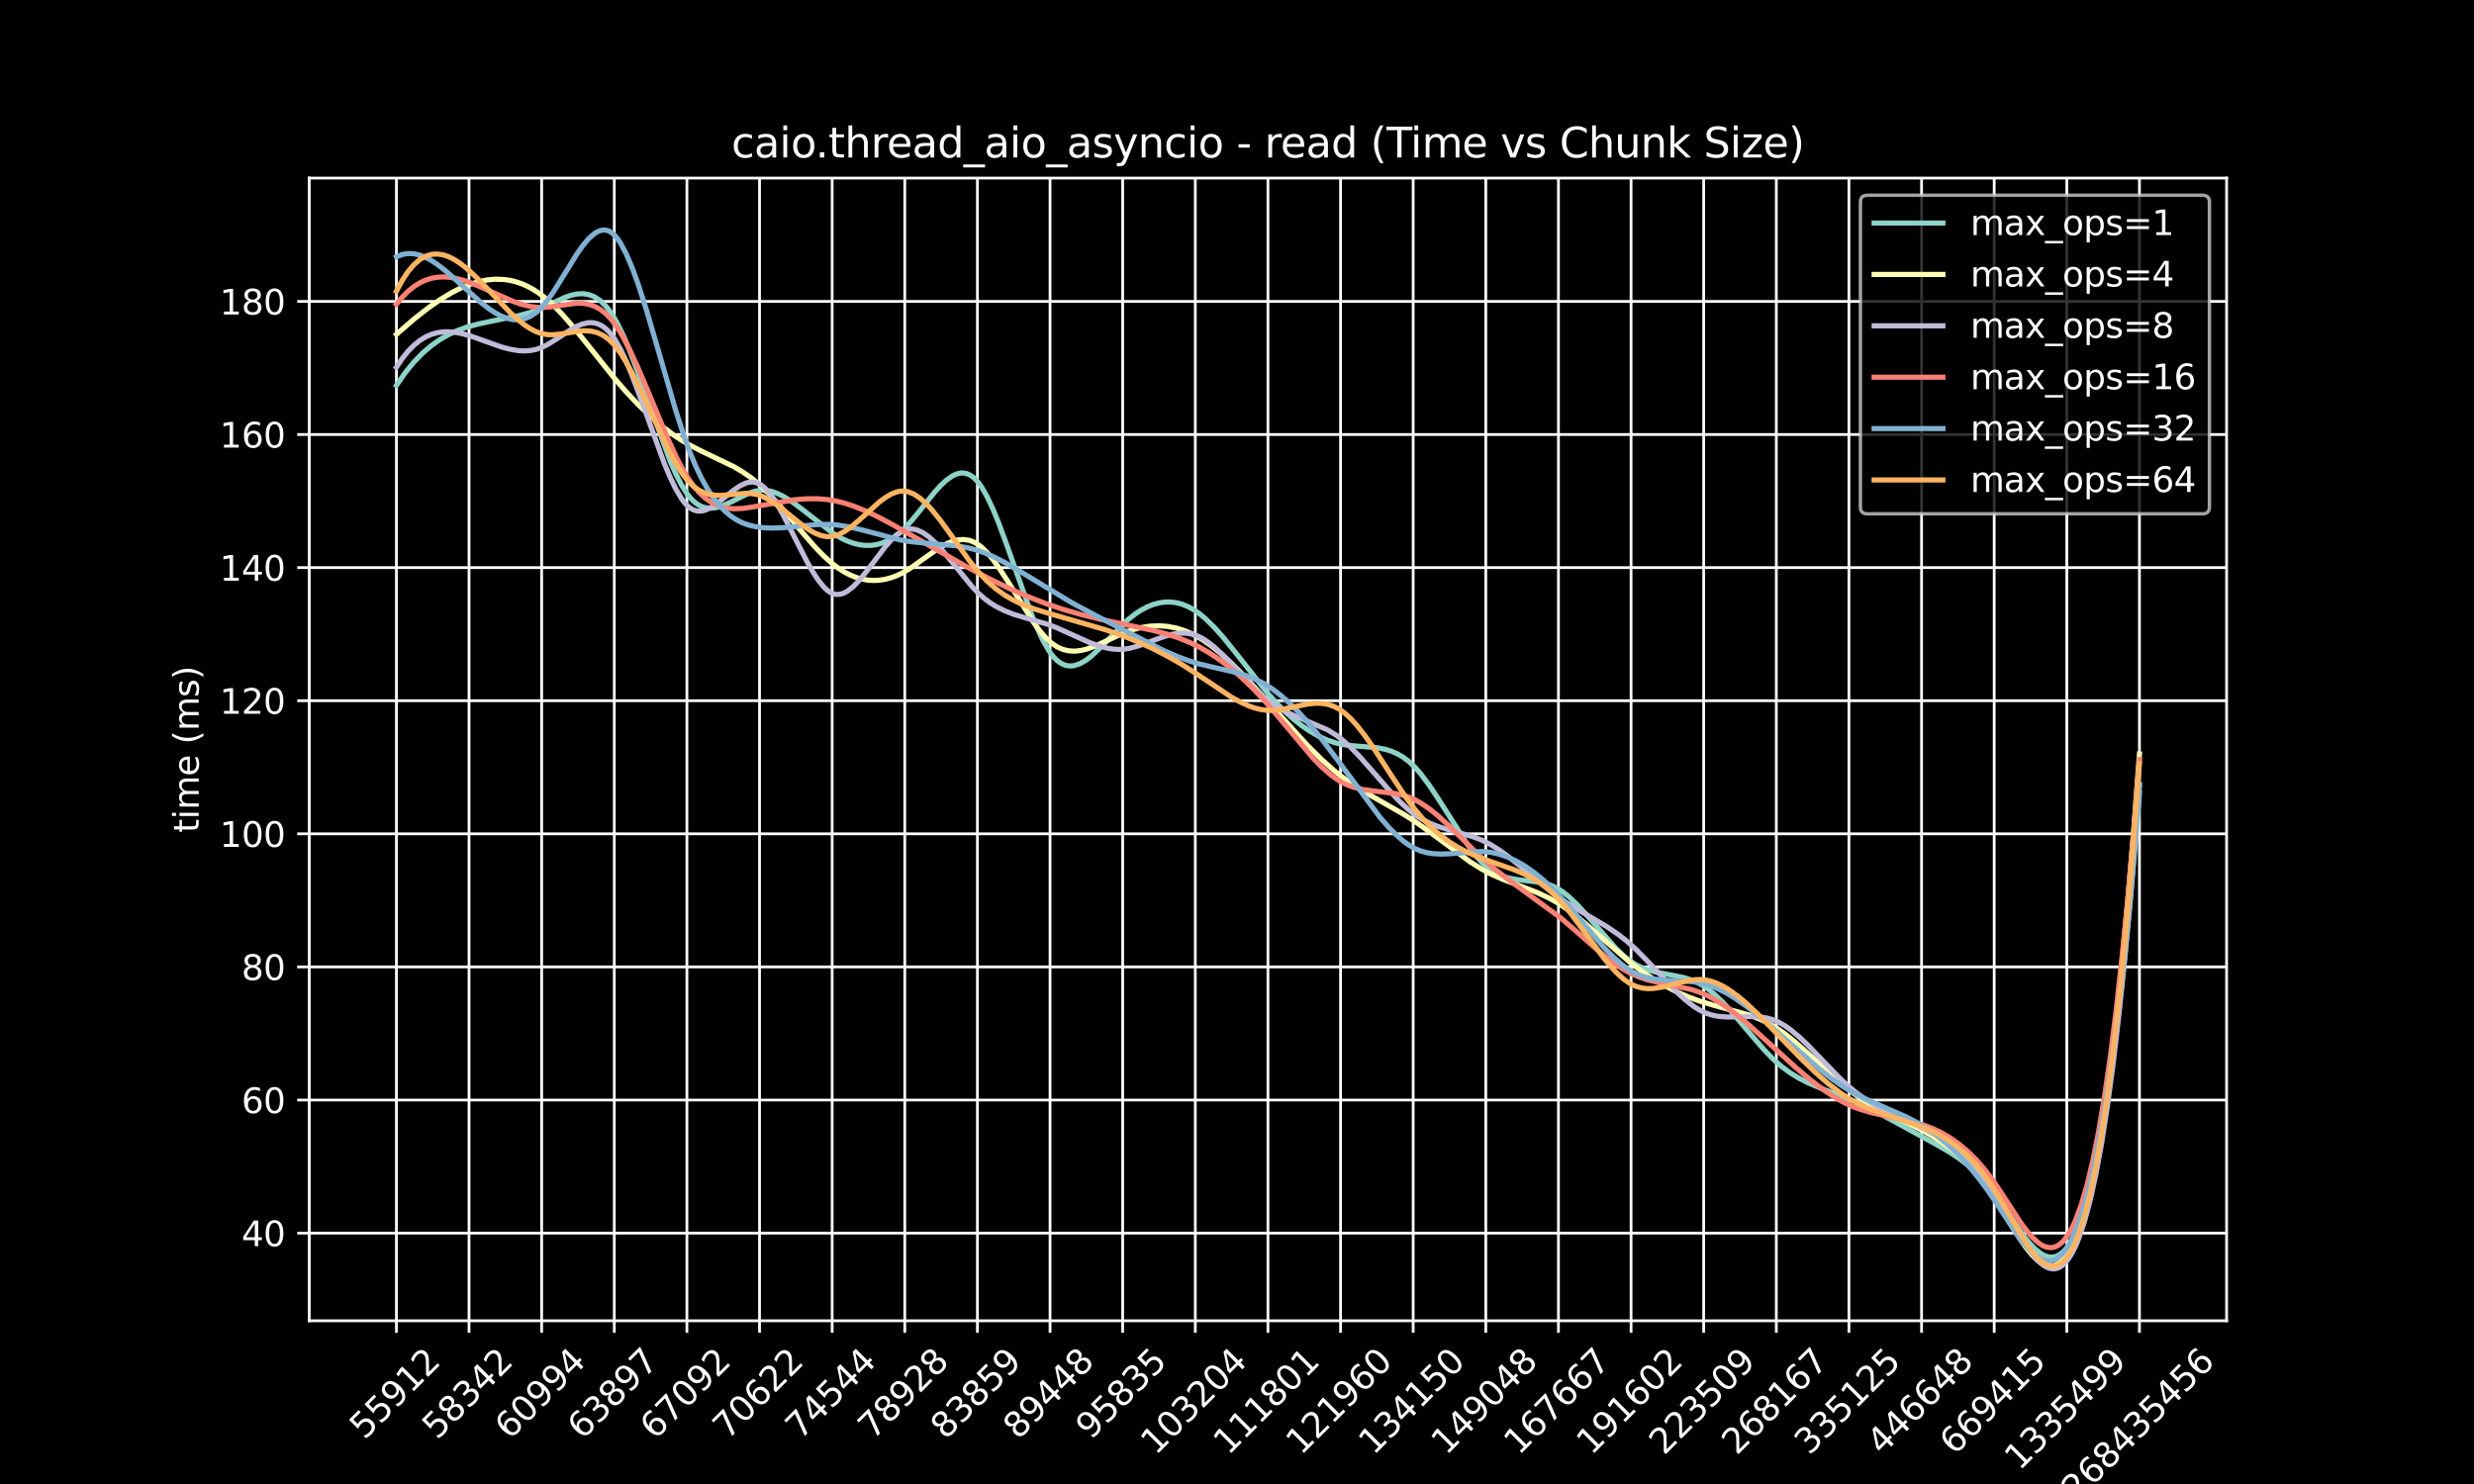 <?xml version="1.0" encoding="utf-8" standalone="no"?>
<!DOCTYPE svg PUBLIC "-//W3C//DTD SVG 1.1//EN"
  "http://www.w3.org/Graphics/SVG/1.1/DTD/svg11.dtd">
<svg xmlns:xlink="http://www.w3.org/1999/xlink" width="720pt" height="432pt" viewBox="0 0 720 432" xmlns="http://www.w3.org/2000/svg" version="1.1">
 <defs>
  <style type="text/css">*{stroke-linejoin: round; stroke-linecap: butt}</style>
 </defs>
 <g id="figure_1">
  <g id="patch_1">
   <path d="M 0 432 
L 720 432 
L 720 0 
L 0 0 
z
"/>
  </g>
  <g id="axes_1">
   <g id="patch_2">
    <path d="M 90 384.48 
L 648 384.48 
L 648 51.84 
L 90 51.84 
z
"/>
   </g>
   <g id="matplotlib.axis_1">
    <g id="xtick_1">
     <g id="line2d_1">
      <path d="M 115.364 384.48 
L 115.364 51.84 
" clip-path="url(#p65e8846441)" style="fill: none; stroke: #ffffff; stroke-width: 0.8; stroke-linecap: square"/>
     </g>
     <g id="line2d_2">
      <defs>
       <path id="me1fa875335" d="M 0 0 
L 0 3.5 
" style="stroke: #ffffff; stroke-width: 0.8"/>
      </defs>
      <g>
       <use xlink:href="#me1fa875335" x="115.364" y="384.48" style="fill: #ffffff; stroke: #ffffff; stroke-width: 0.8"/>
      </g>
     </g>
     <g id="text_1">
      <!-- 55912 -->
      <g style="fill: #ffffff" transform="translate(106.067 419.348) rotate(-45) scale(0.1 -0.1)">
       <defs>
        <path id="DejaVuSans-35" d="M 691 4666 
L 3169 4666 
L 3169 4134 
L 1269 4134 
L 1269 2991 
Q 1406 3038 1543 3061 
Q 1681 3084 1819 3084 
Q 2600 3084 3056 2656 
Q 3513 2228 3513 1497 
Q 3513 744 3044 326 
Q 2575 -91 1722 -91 
Q 1428 -91 1123 -41 
Q 819 9 494 109 
L 494 744 
Q 775 591 1075 516 
Q 1375 441 1709 441 
Q 2250 441 2565 725 
Q 2881 1009 2881 1497 
Q 2881 1984 2565 2268 
Q 2250 2553 1709 2553 
Q 1456 2553 1204 2497 
Q 953 2441 691 2322 
L 691 4666 
z
" transform="scale(0.016)"/>
        <path id="DejaVuSans-39" d="M 703 97 
L 703 672 
Q 941 559 1184 500 
Q 1428 441 1663 441 
Q 2288 441 2617 861 
Q 2947 1281 2994 2138 
Q 2813 1869 2534 1725 
Q 2256 1581 1919 1581 
Q 1219 1581 811 2004 
Q 403 2428 403 3163 
Q 403 3881 828 4315 
Q 1253 4750 1959 4750 
Q 2769 4750 3195 4129 
Q 3622 3509 3622 2328 
Q 3622 1225 3098 567 
Q 2575 -91 1691 -91 
Q 1453 -91 1209 -44 
Q 966 3 703 97 
z
M 1959 2075 
Q 2384 2075 2632 2365 
Q 2881 2656 2881 3163 
Q 2881 3666 2632 3958 
Q 2384 4250 1959 4250 
Q 1534 4250 1286 3958 
Q 1038 3666 1038 3163 
Q 1038 2656 1286 2365 
Q 1534 2075 1959 2075 
z
" transform="scale(0.016)"/>
        <path id="DejaVuSans-31" d="M 794 531 
L 1825 531 
L 1825 4091 
L 703 3866 
L 703 4441 
L 1819 4666 
L 2450 4666 
L 2450 531 
L 3481 531 
L 3481 0 
L 794 0 
L 794 531 
z
" transform="scale(0.016)"/>
        <path id="DejaVuSans-32" d="M 1228 531 
L 3431 531 
L 3431 0 
L 469 0 
L 469 531 
Q 828 903 1448 1529 
Q 2069 2156 2228 2338 
Q 2531 2678 2651 2914 
Q 2772 3150 2772 3378 
Q 2772 3750 2511 3984 
Q 2250 4219 1831 4219 
Q 1534 4219 1204 4116 
Q 875 4013 500 3803 
L 500 4441 
Q 881 4594 1212 4672 
Q 1544 4750 1819 4750 
Q 2544 4750 2975 4387 
Q 3406 4025 3406 3419 
Q 3406 3131 3298 2873 
Q 3191 2616 2906 2266 
Q 2828 2175 2409 1742 
Q 1991 1309 1228 531 
z
" transform="scale(0.016)"/>
       </defs>
       <use xlink:href="#DejaVuSans-35"/>
       <use xlink:href="#DejaVuSans-35" x="63.623"/>
       <use xlink:href="#DejaVuSans-39" x="127.246"/>
       <use xlink:href="#DejaVuSans-31" x="190.869"/>
       <use xlink:href="#DejaVuSans-32" x="254.492"/>
      </g>
     </g>
    </g>
    <g id="xtick_2">
     <g id="line2d_3">
      <path d="M 136.5 384.48 
L 136.5 51.84 
" clip-path="url(#p65e8846441)" style="fill: none; stroke: #ffffff; stroke-width: 0.8; stroke-linecap: square"/>
     </g>
     <g id="line2d_4">
      <g>
       <use xlink:href="#me1fa875335" x="136.5" y="384.48" style="fill: #ffffff; stroke: #ffffff; stroke-width: 0.8"/>
      </g>
     </g>
     <g id="text_2">
      <!-- 58342 -->
      <g style="fill: #ffffff" transform="translate(127.204 419.348) rotate(-45) scale(0.1 -0.1)">
       <defs>
        <path id="DejaVuSans-38" d="M 2034 2216 
Q 1584 2216 1326 1975 
Q 1069 1734 1069 1313 
Q 1069 891 1326 650 
Q 1584 409 2034 409 
Q 2484 409 2743 651 
Q 3003 894 3003 1313 
Q 3003 1734 2745 1975 
Q 2488 2216 2034 2216 
z
M 1403 2484 
Q 997 2584 770 2862 
Q 544 3141 544 3541 
Q 544 4100 942 4425 
Q 1341 4750 2034 4750 
Q 2731 4750 3128 4425 
Q 3525 4100 3525 3541 
Q 3525 3141 3298 2862 
Q 3072 2584 2669 2484 
Q 3125 2378 3379 2068 
Q 3634 1759 3634 1313 
Q 3634 634 3220 271 
Q 2806 -91 2034 -91 
Q 1263 -91 848 271 
Q 434 634 434 1313 
Q 434 1759 690 2068 
Q 947 2378 1403 2484 
z
M 1172 3481 
Q 1172 3119 1398 2916 
Q 1625 2713 2034 2713 
Q 2441 2713 2670 2916 
Q 2900 3119 2900 3481 
Q 2900 3844 2670 4047 
Q 2441 4250 2034 4250 
Q 1625 4250 1398 4047 
Q 1172 3844 1172 3481 
z
" transform="scale(0.016)"/>
        <path id="DejaVuSans-33" d="M 2597 2516 
Q 3050 2419 3304 2112 
Q 3559 1806 3559 1356 
Q 3559 666 3084 287 
Q 2609 -91 1734 -91 
Q 1441 -91 1130 -33 
Q 819 25 488 141 
L 488 750 
Q 750 597 1062 519 
Q 1375 441 1716 441 
Q 2309 441 2620 675 
Q 2931 909 2931 1356 
Q 2931 1769 2642 2001 
Q 2353 2234 1838 2234 
L 1294 2234 
L 1294 2753 
L 1863 2753 
Q 2328 2753 2575 2939 
Q 2822 3125 2822 3475 
Q 2822 3834 2567 4026 
Q 2313 4219 1838 4219 
Q 1578 4219 1281 4162 
Q 984 4106 628 3988 
L 628 4550 
Q 988 4650 1302 4700 
Q 1616 4750 1894 4750 
Q 2613 4750 3031 4423 
Q 3450 4097 3450 3541 
Q 3450 3153 3228 2886 
Q 3006 2619 2597 2516 
z
" transform="scale(0.016)"/>
        <path id="DejaVuSans-34" d="M 2419 4116 
L 825 1625 
L 2419 1625 
L 2419 4116 
z
M 2253 4666 
L 3047 4666 
L 3047 1625 
L 3713 1625 
L 3713 1100 
L 3047 1100 
L 3047 0 
L 2419 0 
L 2419 1100 
L 313 1100 
L 313 1709 
L 2253 4666 
z
" transform="scale(0.016)"/>
       </defs>
       <use xlink:href="#DejaVuSans-35"/>
       <use xlink:href="#DejaVuSans-38" x="63.623"/>
       <use xlink:href="#DejaVuSans-33" x="127.246"/>
       <use xlink:href="#DejaVuSans-34" x="190.869"/>
       <use xlink:href="#DejaVuSans-32" x="254.492"/>
      </g>
     </g>
    </g>
    <g id="xtick_3">
     <g id="line2d_5">
      <path d="M 157.636 384.48 
L 157.636 51.84 
" clip-path="url(#p65e8846441)" style="fill: none; stroke: #ffffff; stroke-width: 0.8; stroke-linecap: square"/>
     </g>
     <g id="line2d_6">
      <g>
       <use xlink:href="#me1fa875335" x="157.636" y="384.48" style="fill: #ffffff; stroke: #ffffff; stroke-width: 0.8"/>
      </g>
     </g>
     <g id="text_3">
      <!-- 60994 -->
      <g style="fill: #ffffff" transform="translate(148.34 419.348) rotate(-45) scale(0.1 -0.1)">
       <defs>
        <path id="DejaVuSans-36" d="M 2113 2584 
Q 1688 2584 1439 2293 
Q 1191 2003 1191 1497 
Q 1191 994 1439 701 
Q 1688 409 2113 409 
Q 2538 409 2786 701 
Q 3034 994 3034 1497 
Q 3034 2003 2786 2293 
Q 2538 2584 2113 2584 
z
M 3366 4563 
L 3366 3988 
Q 3128 4100 2886 4159 
Q 2644 4219 2406 4219 
Q 1781 4219 1451 3797 
Q 1122 3375 1075 2522 
Q 1259 2794 1537 2939 
Q 1816 3084 2150 3084 
Q 2853 3084 3261 2657 
Q 3669 2231 3669 1497 
Q 3669 778 3244 343 
Q 2819 -91 2113 -91 
Q 1303 -91 875 529 
Q 447 1150 447 2328 
Q 447 3434 972 4092 
Q 1497 4750 2381 4750 
Q 2619 4750 2861 4703 
Q 3103 4656 3366 4563 
z
" transform="scale(0.016)"/>
        <path id="DejaVuSans-30" d="M 2034 4250 
Q 1547 4250 1301 3770 
Q 1056 3291 1056 2328 
Q 1056 1369 1301 889 
Q 1547 409 2034 409 
Q 2525 409 2770 889 
Q 3016 1369 3016 2328 
Q 3016 3291 2770 3770 
Q 2525 4250 2034 4250 
z
M 2034 4750 
Q 2819 4750 3233 4129 
Q 3647 3509 3647 2328 
Q 3647 1150 3233 529 
Q 2819 -91 2034 -91 
Q 1250 -91 836 529 
Q 422 1150 422 2328 
Q 422 3509 836 4129 
Q 1250 4750 2034 4750 
z
" transform="scale(0.016)"/>
       </defs>
       <use xlink:href="#DejaVuSans-36"/>
       <use xlink:href="#DejaVuSans-30" x="63.623"/>
       <use xlink:href="#DejaVuSans-39" x="127.246"/>
       <use xlink:href="#DejaVuSans-39" x="190.869"/>
       <use xlink:href="#DejaVuSans-34" x="254.492"/>
      </g>
     </g>
    </g>
    <g id="xtick_4">
     <g id="line2d_7">
      <path d="M 178.773 384.48 
L 178.773 51.84 
" clip-path="url(#p65e8846441)" style="fill: none; stroke: #ffffff; stroke-width: 0.8; stroke-linecap: square"/>
     </g>
     <g id="line2d_8">
      <g>
       <use xlink:href="#me1fa875335" x="178.773" y="384.48" style="fill: #ffffff; stroke: #ffffff; stroke-width: 0.8"/>
      </g>
     </g>
     <g id="text_4">
      <!-- 63897 -->
      <g style="fill: #ffffff" transform="translate(169.476 419.348) rotate(-45) scale(0.1 -0.1)">
       <defs>
        <path id="DejaVuSans-37" d="M 525 4666 
L 3525 4666 
L 3525 4397 
L 1831 0 
L 1172 0 
L 2766 4134 
L 525 4134 
L 525 4666 
z
" transform="scale(0.016)"/>
       </defs>
       <use xlink:href="#DejaVuSans-36"/>
       <use xlink:href="#DejaVuSans-33" x="63.623"/>
       <use xlink:href="#DejaVuSans-38" x="127.246"/>
       <use xlink:href="#DejaVuSans-39" x="190.869"/>
       <use xlink:href="#DejaVuSans-37" x="254.492"/>
      </g>
     </g>
    </g>
    <g id="xtick_5">
     <g id="line2d_9">
      <path d="M 199.909 384.48 
L 199.909 51.84 
" clip-path="url(#p65e8846441)" style="fill: none; stroke: #ffffff; stroke-width: 0.8; stroke-linecap: square"/>
     </g>
     <g id="line2d_10">
      <g>
       <use xlink:href="#me1fa875335" x="199.909" y="384.48" style="fill: #ffffff; stroke: #ffffff; stroke-width: 0.8"/>
      </g>
     </g>
     <g id="text_5">
      <!-- 67092 -->
      <g style="fill: #ffffff" transform="translate(190.613 419.348) rotate(-45) scale(0.1 -0.1)">
       <use xlink:href="#DejaVuSans-36"/>
       <use xlink:href="#DejaVuSans-37" x="63.623"/>
       <use xlink:href="#DejaVuSans-30" x="127.246"/>
       <use xlink:href="#DejaVuSans-39" x="190.869"/>
       <use xlink:href="#DejaVuSans-32" x="254.492"/>
      </g>
     </g>
    </g>
    <g id="xtick_6">
     <g id="line2d_11">
      <path d="M 221.045 384.48 
L 221.045 51.84 
" clip-path="url(#p65e8846441)" style="fill: none; stroke: #ffffff; stroke-width: 0.8; stroke-linecap: square"/>
     </g>
     <g id="line2d_12">
      <g>
       <use xlink:href="#me1fa875335" x="221.045" y="384.48" style="fill: #ffffff; stroke: #ffffff; stroke-width: 0.8"/>
      </g>
     </g>
     <g id="text_6">
      <!-- 70622 -->
      <g style="fill: #ffffff" transform="translate(211.749 419.348) rotate(-45) scale(0.1 -0.1)">
       <use xlink:href="#DejaVuSans-37"/>
       <use xlink:href="#DejaVuSans-30" x="63.623"/>
       <use xlink:href="#DejaVuSans-36" x="127.246"/>
       <use xlink:href="#DejaVuSans-32" x="190.869"/>
       <use xlink:href="#DejaVuSans-32" x="254.492"/>
      </g>
     </g>
    </g>
    <g id="xtick_7">
     <g id="line2d_13">
      <path d="M 242.182 384.48 
L 242.182 51.84 
" clip-path="url(#p65e8846441)" style="fill: none; stroke: #ffffff; stroke-width: 0.8; stroke-linecap: square"/>
     </g>
     <g id="line2d_14">
      <g>
       <use xlink:href="#me1fa875335" x="242.182" y="384.48" style="fill: #ffffff; stroke: #ffffff; stroke-width: 0.8"/>
      </g>
     </g>
     <g id="text_7">
      <!-- 74544 -->
      <g style="fill: #ffffff" transform="translate(232.886 419.348) rotate(-45) scale(0.1 -0.1)">
       <use xlink:href="#DejaVuSans-37"/>
       <use xlink:href="#DejaVuSans-34" x="63.623"/>
       <use xlink:href="#DejaVuSans-35" x="127.246"/>
       <use xlink:href="#DejaVuSans-34" x="190.869"/>
       <use xlink:href="#DejaVuSans-34" x="254.492"/>
      </g>
     </g>
    </g>
    <g id="xtick_8">
     <g id="line2d_15">
      <path d="M 263.318 384.48 
L 263.318 51.84 
" clip-path="url(#p65e8846441)" style="fill: none; stroke: #ffffff; stroke-width: 0.8; stroke-linecap: square"/>
     </g>
     <g id="line2d_16">
      <g>
       <use xlink:href="#me1fa875335" x="263.318" y="384.48" style="fill: #ffffff; stroke: #ffffff; stroke-width: 0.8"/>
      </g>
     </g>
     <g id="text_8">
      <!-- 78928 -->
      <g style="fill: #ffffff" transform="translate(254.022 419.348) rotate(-45) scale(0.1 -0.1)">
       <use xlink:href="#DejaVuSans-37"/>
       <use xlink:href="#DejaVuSans-38" x="63.623"/>
       <use xlink:href="#DejaVuSans-39" x="127.246"/>
       <use xlink:href="#DejaVuSans-32" x="190.869"/>
       <use xlink:href="#DejaVuSans-38" x="254.492"/>
      </g>
     </g>
    </g>
    <g id="xtick_9">
     <g id="line2d_17">
      <path d="M 284.455 384.48 
L 284.455 51.84 
" clip-path="url(#p65e8846441)" style="fill: none; stroke: #ffffff; stroke-width: 0.8; stroke-linecap: square"/>
     </g>
     <g id="line2d_18">
      <g>
       <use xlink:href="#me1fa875335" x="284.455" y="384.48" style="fill: #ffffff; stroke: #ffffff; stroke-width: 0.8"/>
      </g>
     </g>
     <g id="text_9">
      <!-- 83859 -->
      <g style="fill: #ffffff" transform="translate(275.158 419.348) rotate(-45) scale(0.1 -0.1)">
       <use xlink:href="#DejaVuSans-38"/>
       <use xlink:href="#DejaVuSans-33" x="63.623"/>
       <use xlink:href="#DejaVuSans-38" x="127.246"/>
       <use xlink:href="#DejaVuSans-35" x="190.869"/>
       <use xlink:href="#DejaVuSans-39" x="254.492"/>
      </g>
     </g>
    </g>
    <g id="xtick_10">
     <g id="line2d_19">
      <path d="M 305.591 384.48 
L 305.591 51.84 
" clip-path="url(#p65e8846441)" style="fill: none; stroke: #ffffff; stroke-width: 0.8; stroke-linecap: square"/>
     </g>
     <g id="line2d_20">
      <g>
       <use xlink:href="#me1fa875335" x="305.591" y="384.48" style="fill: #ffffff; stroke: #ffffff; stroke-width: 0.8"/>
      </g>
     </g>
     <g id="text_10">
      <!-- 89448 -->
      <g style="fill: #ffffff" transform="translate(296.295 419.348) rotate(-45) scale(0.1 -0.1)">
       <use xlink:href="#DejaVuSans-38"/>
       <use xlink:href="#DejaVuSans-39" x="63.623"/>
       <use xlink:href="#DejaVuSans-34" x="127.246"/>
       <use xlink:href="#DejaVuSans-34" x="190.869"/>
       <use xlink:href="#DejaVuSans-38" x="254.492"/>
      </g>
     </g>
    </g>
    <g id="xtick_11">
     <g id="line2d_21">
      <path d="M 326.727 384.48 
L 326.727 51.84 
" clip-path="url(#p65e8846441)" style="fill: none; stroke: #ffffff; stroke-width: 0.8; stroke-linecap: square"/>
     </g>
     <g id="line2d_22">
      <g>
       <use xlink:href="#me1fa875335" x="326.727" y="384.48" style="fill: #ffffff; stroke: #ffffff; stroke-width: 0.8"/>
      </g>
     </g>
     <g id="text_11">
      <!-- 95835 -->
      <g style="fill: #ffffff" transform="translate(317.431 419.348) rotate(-45) scale(0.1 -0.1)">
       <use xlink:href="#DejaVuSans-39"/>
       <use xlink:href="#DejaVuSans-35" x="63.623"/>
       <use xlink:href="#DejaVuSans-38" x="127.246"/>
       <use xlink:href="#DejaVuSans-33" x="190.869"/>
       <use xlink:href="#DejaVuSans-35" x="254.492"/>
      </g>
     </g>
    </g>
    <g id="xtick_12">
     <g id="line2d_23">
      <path d="M 347.864 384.48 
L 347.864 51.84 
" clip-path="url(#p65e8846441)" style="fill: none; stroke: #ffffff; stroke-width: 0.8; stroke-linecap: square"/>
     </g>
     <g id="line2d_24">
      <g>
       <use xlink:href="#me1fa875335" x="347.864" y="384.48" style="fill: #ffffff; stroke: #ffffff; stroke-width: 0.8"/>
      </g>
     </g>
     <g id="text_12">
      <!-- 103204 -->
      <g style="fill: #ffffff" transform="translate(336.318 423.847) rotate(-45) scale(0.1 -0.1)">
       <use xlink:href="#DejaVuSans-31"/>
       <use xlink:href="#DejaVuSans-30" x="63.623"/>
       <use xlink:href="#DejaVuSans-33" x="127.246"/>
       <use xlink:href="#DejaVuSans-32" x="190.869"/>
       <use xlink:href="#DejaVuSans-30" x="254.492"/>
       <use xlink:href="#DejaVuSans-34" x="318.115"/>
      </g>
     </g>
    </g>
    <g id="xtick_13">
     <g id="line2d_25">
      <path d="M 369 384.48 
L 369 51.84 
" clip-path="url(#p65e8846441)" style="fill: none; stroke: #ffffff; stroke-width: 0.8; stroke-linecap: square"/>
     </g>
     <g id="line2d_26">
      <g>
       <use xlink:href="#me1fa875335" x="369" y="384.48" style="fill: #ffffff; stroke: #ffffff; stroke-width: 0.8"/>
      </g>
     </g>
     <g id="text_13">
      <!-- 111801 -->
      <g style="fill: #ffffff" transform="translate(357.454 423.847) rotate(-45) scale(0.1 -0.1)">
       <use xlink:href="#DejaVuSans-31"/>
       <use xlink:href="#DejaVuSans-31" x="63.623"/>
       <use xlink:href="#DejaVuSans-31" x="127.246"/>
       <use xlink:href="#DejaVuSans-38" x="190.869"/>
       <use xlink:href="#DejaVuSans-30" x="254.492"/>
       <use xlink:href="#DejaVuSans-31" x="318.115"/>
      </g>
     </g>
    </g>
    <g id="xtick_14">
     <g id="line2d_27">
      <path d="M 390.136 384.48 
L 390.136 51.84 
" clip-path="url(#p65e8846441)" style="fill: none; stroke: #ffffff; stroke-width: 0.8; stroke-linecap: square"/>
     </g>
     <g id="line2d_28">
      <g>
       <use xlink:href="#me1fa875335" x="390.136" y="384.48" style="fill: #ffffff; stroke: #ffffff; stroke-width: 0.8"/>
      </g>
     </g>
     <g id="text_14">
      <!-- 121960 -->
      <g style="fill: #ffffff" transform="translate(378.591 423.847) rotate(-45) scale(0.1 -0.1)">
       <use xlink:href="#DejaVuSans-31"/>
       <use xlink:href="#DejaVuSans-32" x="63.623"/>
       <use xlink:href="#DejaVuSans-31" x="127.246"/>
       <use xlink:href="#DejaVuSans-39" x="190.869"/>
       <use xlink:href="#DejaVuSans-36" x="254.492"/>
       <use xlink:href="#DejaVuSans-30" x="318.115"/>
      </g>
     </g>
    </g>
    <g id="xtick_15">
     <g id="line2d_29">
      <path d="M 411.273 384.48 
L 411.273 51.84 
" clip-path="url(#p65e8846441)" style="fill: none; stroke: #ffffff; stroke-width: 0.8; stroke-linecap: square"/>
     </g>
     <g id="line2d_30">
      <g>
       <use xlink:href="#me1fa875335" x="411.273" y="384.48" style="fill: #ffffff; stroke: #ffffff; stroke-width: 0.8"/>
      </g>
     </g>
     <g id="text_15">
      <!-- 134150 -->
      <g style="fill: #ffffff" transform="translate(399.727 423.847) rotate(-45) scale(0.1 -0.1)">
       <use xlink:href="#DejaVuSans-31"/>
       <use xlink:href="#DejaVuSans-33" x="63.623"/>
       <use xlink:href="#DejaVuSans-34" x="127.246"/>
       <use xlink:href="#DejaVuSans-31" x="190.869"/>
       <use xlink:href="#DejaVuSans-35" x="254.492"/>
       <use xlink:href="#DejaVuSans-30" x="318.115"/>
      </g>
     </g>
    </g>
    <g id="xtick_16">
     <g id="line2d_31">
      <path d="M 432.409 384.48 
L 432.409 51.84 
" clip-path="url(#p65e8846441)" style="fill: none; stroke: #ffffff; stroke-width: 0.8; stroke-linecap: square"/>
     </g>
     <g id="line2d_32">
      <g>
       <use xlink:href="#me1fa875335" x="432.409" y="384.48" style="fill: #ffffff; stroke: #ffffff; stroke-width: 0.8"/>
      </g>
     </g>
     <g id="text_16">
      <!-- 149048 -->
      <g style="fill: #ffffff" transform="translate(420.863 423.847) rotate(-45) scale(0.1 -0.1)">
       <use xlink:href="#DejaVuSans-31"/>
       <use xlink:href="#DejaVuSans-34" x="63.623"/>
       <use xlink:href="#DejaVuSans-39" x="127.246"/>
       <use xlink:href="#DejaVuSans-30" x="190.869"/>
       <use xlink:href="#DejaVuSans-34" x="254.492"/>
       <use xlink:href="#DejaVuSans-38" x="318.115"/>
      </g>
     </g>
    </g>
    <g id="xtick_17">
     <g id="line2d_33">
      <path d="M 453.545 384.48 
L 453.545 51.84 
" clip-path="url(#p65e8846441)" style="fill: none; stroke: #ffffff; stroke-width: 0.8; stroke-linecap: square"/>
     </g>
     <g id="line2d_34">
      <g>
       <use xlink:href="#me1fa875335" x="453.545" y="384.48" style="fill: #ffffff; stroke: #ffffff; stroke-width: 0.8"/>
      </g>
     </g>
     <g id="text_17">
      <!-- 167667 -->
      <g style="fill: #ffffff" transform="translate(442 423.847) rotate(-45) scale(0.1 -0.1)">
       <use xlink:href="#DejaVuSans-31"/>
       <use xlink:href="#DejaVuSans-36" x="63.623"/>
       <use xlink:href="#DejaVuSans-37" x="127.246"/>
       <use xlink:href="#DejaVuSans-36" x="190.869"/>
       <use xlink:href="#DejaVuSans-36" x="254.492"/>
       <use xlink:href="#DejaVuSans-37" x="318.115"/>
      </g>
     </g>
    </g>
    <g id="xtick_18">
     <g id="line2d_35">
      <path d="M 474.682 384.48 
L 474.682 51.84 
" clip-path="url(#p65e8846441)" style="fill: none; stroke: #ffffff; stroke-width: 0.8; stroke-linecap: square"/>
     </g>
     <g id="line2d_36">
      <g>
       <use xlink:href="#me1fa875335" x="474.682" y="384.48" style="fill: #ffffff; stroke: #ffffff; stroke-width: 0.8"/>
      </g>
     </g>
     <g id="text_18">
      <!-- 191602 -->
      <g style="fill: #ffffff" transform="translate(463.136 423.847) rotate(-45) scale(0.1 -0.1)">
       <use xlink:href="#DejaVuSans-31"/>
       <use xlink:href="#DejaVuSans-39" x="63.623"/>
       <use xlink:href="#DejaVuSans-31" x="127.246"/>
       <use xlink:href="#DejaVuSans-36" x="190.869"/>
       <use xlink:href="#DejaVuSans-30" x="254.492"/>
       <use xlink:href="#DejaVuSans-32" x="318.115"/>
      </g>
     </g>
    </g>
    <g id="xtick_19">
     <g id="line2d_37">
      <path d="M 495.818 384.48 
L 495.818 51.84 
" clip-path="url(#p65e8846441)" style="fill: none; stroke: #ffffff; stroke-width: 0.8; stroke-linecap: square"/>
     </g>
     <g id="line2d_38">
      <g>
       <use xlink:href="#me1fa875335" x="495.818" y="384.48" style="fill: #ffffff; stroke: #ffffff; stroke-width: 0.8"/>
      </g>
     </g>
     <g id="text_19">
      <!-- 223509 -->
      <g style="fill: #ffffff" transform="translate(484.272 423.847) rotate(-45) scale(0.1 -0.1)">
       <use xlink:href="#DejaVuSans-32"/>
       <use xlink:href="#DejaVuSans-32" x="63.623"/>
       <use xlink:href="#DejaVuSans-33" x="127.246"/>
       <use xlink:href="#DejaVuSans-35" x="190.869"/>
       <use xlink:href="#DejaVuSans-30" x="254.492"/>
       <use xlink:href="#DejaVuSans-39" x="318.115"/>
      </g>
     </g>
    </g>
    <g id="xtick_20">
     <g id="line2d_39">
      <path d="M 516.955 384.48 
L 516.955 51.84 
" clip-path="url(#p65e8846441)" style="fill: none; stroke: #ffffff; stroke-width: 0.8; stroke-linecap: square"/>
     </g>
     <g id="line2d_40">
      <g>
       <use xlink:href="#me1fa875335" x="516.955" y="384.48" style="fill: #ffffff; stroke: #ffffff; stroke-width: 0.8"/>
      </g>
     </g>
     <g id="text_20">
      <!-- 268167 -->
      <g style="fill: #ffffff" transform="translate(505.409 423.847) rotate(-45) scale(0.1 -0.1)">
       <use xlink:href="#DejaVuSans-32"/>
       <use xlink:href="#DejaVuSans-36" x="63.623"/>
       <use xlink:href="#DejaVuSans-38" x="127.246"/>
       <use xlink:href="#DejaVuSans-31" x="190.869"/>
       <use xlink:href="#DejaVuSans-36" x="254.492"/>
       <use xlink:href="#DejaVuSans-37" x="318.115"/>
      </g>
     </g>
    </g>
    <g id="xtick_21">
     <g id="line2d_41">
      <path d="M 538.091 384.48 
L 538.091 51.84 
" clip-path="url(#p65e8846441)" style="fill: none; stroke: #ffffff; stroke-width: 0.8; stroke-linecap: square"/>
     </g>
     <g id="line2d_42">
      <g>
       <use xlink:href="#me1fa875335" x="538.091" y="384.48" style="fill: #ffffff; stroke: #ffffff; stroke-width: 0.8"/>
      </g>
     </g>
     <g id="text_21">
      <!-- 335125 -->
      <g style="fill: #ffffff" transform="translate(526.545 423.847) rotate(-45) scale(0.1 -0.1)">
       <use xlink:href="#DejaVuSans-33"/>
       <use xlink:href="#DejaVuSans-33" x="63.623"/>
       <use xlink:href="#DejaVuSans-35" x="127.246"/>
       <use xlink:href="#DejaVuSans-31" x="190.869"/>
       <use xlink:href="#DejaVuSans-32" x="254.492"/>
       <use xlink:href="#DejaVuSans-35" x="318.115"/>
      </g>
     </g>
    </g>
    <g id="xtick_22">
     <g id="line2d_43">
      <path d="M 559.227 384.48 
L 559.227 51.84 
" clip-path="url(#p65e8846441)" style="fill: none; stroke: #ffffff; stroke-width: 0.8; stroke-linecap: square"/>
     </g>
     <g id="line2d_44">
      <g>
       <use xlink:href="#me1fa875335" x="559.227" y="384.48" style="fill: #ffffff; stroke: #ffffff; stroke-width: 0.8"/>
      </g>
     </g>
     <g id="text_22">
      <!-- 446648 -->
      <g style="fill: #ffffff" transform="translate(547.682 423.847) rotate(-45) scale(0.1 -0.1)">
       <use xlink:href="#DejaVuSans-34"/>
       <use xlink:href="#DejaVuSans-34" x="63.623"/>
       <use xlink:href="#DejaVuSans-36" x="127.246"/>
       <use xlink:href="#DejaVuSans-36" x="190.869"/>
       <use xlink:href="#DejaVuSans-34" x="254.492"/>
       <use xlink:href="#DejaVuSans-38" x="318.115"/>
      </g>
     </g>
    </g>
    <g id="xtick_23">
     <g id="line2d_45">
      <path d="M 580.364 384.48 
L 580.364 51.84 
" clip-path="url(#p65e8846441)" style="fill: none; stroke: #ffffff; stroke-width: 0.8; stroke-linecap: square"/>
     </g>
     <g id="line2d_46">
      <g>
       <use xlink:href="#me1fa875335" x="580.364" y="384.48" style="fill: #ffffff; stroke: #ffffff; stroke-width: 0.8"/>
      </g>
     </g>
     <g id="text_23">
      <!-- 669415 -->
      <g style="fill: #ffffff" transform="translate(568.818 423.847) rotate(-45) scale(0.1 -0.1)">
       <use xlink:href="#DejaVuSans-36"/>
       <use xlink:href="#DejaVuSans-36" x="63.623"/>
       <use xlink:href="#DejaVuSans-39" x="127.246"/>
       <use xlink:href="#DejaVuSans-34" x="190.869"/>
       <use xlink:href="#DejaVuSans-31" x="254.492"/>
       <use xlink:href="#DejaVuSans-35" x="318.115"/>
      </g>
     </g>
    </g>
    <g id="xtick_24">
     <g id="line2d_47">
      <path d="M 601.5 384.48 
L 601.5 51.84 
" clip-path="url(#p65e8846441)" style="fill: none; stroke: #ffffff; stroke-width: 0.8; stroke-linecap: square"/>
     </g>
     <g id="line2d_48">
      <g>
       <use xlink:href="#me1fa875335" x="601.5" y="384.48" style="fill: #ffffff; stroke: #ffffff; stroke-width: 0.8"/>
      </g>
     </g>
     <g id="text_24">
      <!-- 1335499 -->
      <g style="fill: #ffffff" transform="translate(587.705 428.346) rotate(-45) scale(0.1 -0.1)">
       <use xlink:href="#DejaVuSans-31"/>
       <use xlink:href="#DejaVuSans-33" x="63.623"/>
       <use xlink:href="#DejaVuSans-33" x="127.246"/>
       <use xlink:href="#DejaVuSans-35" x="190.869"/>
       <use xlink:href="#DejaVuSans-34" x="254.492"/>
       <use xlink:href="#DejaVuSans-39" x="318.115"/>
       <use xlink:href="#DejaVuSans-39" x="381.738"/>
      </g>
     </g>
    </g>
    <g id="xtick_25">
     <g id="line2d_49">
      <path d="M 622.636 384.48 
L 622.636 51.84 
" clip-path="url(#p65e8846441)" style="fill: none; stroke: #ffffff; stroke-width: 0.8; stroke-linecap: square"/>
     </g>
     <g id="line2d_50">
      <g>
       <use xlink:href="#me1fa875335" x="622.636" y="384.48" style="fill: #ffffff; stroke: #ffffff; stroke-width: 0.8"/>
      </g>
     </g>
     <g id="text_25">
      <!-- 268435456 -->
      <g style="fill: #ffffff" transform="translate(604.342 437.344) rotate(-45) scale(0.1 -0.1)">
       <use xlink:href="#DejaVuSans-32"/>
       <use xlink:href="#DejaVuSans-36" x="63.623"/>
       <use xlink:href="#DejaVuSans-38" x="127.246"/>
       <use xlink:href="#DejaVuSans-34" x="190.869"/>
       <use xlink:href="#DejaVuSans-33" x="254.492"/>
       <use xlink:href="#DejaVuSans-35" x="318.115"/>
       <use xlink:href="#DejaVuSans-34" x="381.738"/>
       <use xlink:href="#DejaVuSans-35" x="445.361"/>
       <use xlink:href="#DejaVuSans-36" x="508.984"/>
      </g>
     </g>
    </g>
    <g id="text_26">
     <!-- chunk_size -->
     <g style="fill: #ffffff" transform="translate(341.655 450.413) scale(0.1 -0.1)">
      <defs>
       <path id="DejaVuSans-63" d="M 3122 3366 
L 3122 2828 
Q 2878 2963 2633 3030 
Q 2388 3097 2138 3097 
Q 1578 3097 1268 2742 
Q 959 2388 959 1747 
Q 959 1106 1268 751 
Q 1578 397 2138 397 
Q 2388 397 2633 464 
Q 2878 531 3122 666 
L 3122 134 
Q 2881 22 2623 -34 
Q 2366 -91 2075 -91 
Q 1284 -91 818 406 
Q 353 903 353 1747 
Q 353 2603 823 3093 
Q 1294 3584 2113 3584 
Q 2378 3584 2631 3529 
Q 2884 3475 3122 3366 
z
" transform="scale(0.016)"/>
       <path id="DejaVuSans-68" d="M 3513 2113 
L 3513 0 
L 2938 0 
L 2938 2094 
Q 2938 2591 2744 2837 
Q 2550 3084 2163 3084 
Q 1697 3084 1428 2787 
Q 1159 2491 1159 1978 
L 1159 0 
L 581 0 
L 581 4863 
L 1159 4863 
L 1159 2956 
Q 1366 3272 1645 3428 
Q 1925 3584 2291 3584 
Q 2894 3584 3203 3211 
Q 3513 2838 3513 2113 
z
" transform="scale(0.016)"/>
       <path id="DejaVuSans-75" d="M 544 1381 
L 544 3500 
L 1119 3500 
L 1119 1403 
Q 1119 906 1312 657 
Q 1506 409 1894 409 
Q 2359 409 2629 706 
Q 2900 1003 2900 1516 
L 2900 3500 
L 3475 3500 
L 3475 0 
L 2900 0 
L 2900 538 
Q 2691 219 2414 64 
Q 2138 -91 1772 -91 
Q 1169 -91 856 284 
Q 544 659 544 1381 
z
M 1991 3584 
L 1991 3584 
z
" transform="scale(0.016)"/>
       <path id="DejaVuSans-6e" d="M 3513 2113 
L 3513 0 
L 2938 0 
L 2938 2094 
Q 2938 2591 2744 2837 
Q 2550 3084 2163 3084 
Q 1697 3084 1428 2787 
Q 1159 2491 1159 1978 
L 1159 0 
L 581 0 
L 581 3500 
L 1159 3500 
L 1159 2956 
Q 1366 3272 1645 3428 
Q 1925 3584 2291 3584 
Q 2894 3584 3203 3211 
Q 3513 2838 3513 2113 
z
" transform="scale(0.016)"/>
       <path id="DejaVuSans-6b" d="M 581 4863 
L 1159 4863 
L 1159 1991 
L 2875 3500 
L 3609 3500 
L 1753 1863 
L 3688 0 
L 2938 0 
L 1159 1709 
L 1159 0 
L 581 0 
L 581 4863 
z
" transform="scale(0.016)"/>
       <path id="DejaVuSans-5f" d="M 3263 -1063 
L 3263 -1509 
L -63 -1509 
L -63 -1063 
L 3263 -1063 
z
" transform="scale(0.016)"/>
       <path id="DejaVuSans-73" d="M 2834 3397 
L 2834 2853 
Q 2591 2978 2328 3040 
Q 2066 3103 1784 3103 
Q 1356 3103 1142 2972 
Q 928 2841 928 2578 
Q 928 2378 1081 2264 
Q 1234 2150 1697 2047 
L 1894 2003 
Q 2506 1872 2764 1633 
Q 3022 1394 3022 966 
Q 3022 478 2636 193 
Q 2250 -91 1575 -91 
Q 1294 -91 989 -36 
Q 684 19 347 128 
L 347 722 
Q 666 556 975 473 
Q 1284 391 1588 391 
Q 1994 391 2212 530 
Q 2431 669 2431 922 
Q 2431 1156 2273 1281 
Q 2116 1406 1581 1522 
L 1381 1569 
Q 847 1681 609 1914 
Q 372 2147 372 2553 
Q 372 3047 722 3315 
Q 1072 3584 1716 3584 
Q 2034 3584 2315 3537 
Q 2597 3491 2834 3397 
z
" transform="scale(0.016)"/>
       <path id="DejaVuSans-69" d="M 603 3500 
L 1178 3500 
L 1178 0 
L 603 0 
L 603 3500 
z
M 603 4863 
L 1178 4863 
L 1178 4134 
L 603 4134 
L 603 4863 
z
" transform="scale(0.016)"/>
       <path id="DejaVuSans-7a" d="M 353 3500 
L 3084 3500 
L 3084 2975 
L 922 459 
L 3084 459 
L 3084 0 
L 275 0 
L 275 525 
L 2438 3041 
L 353 3041 
L 353 3500 
z
" transform="scale(0.016)"/>
       <path id="DejaVuSans-65" d="M 3597 1894 
L 3597 1613 
L 953 1613 
Q 991 1019 1311 708 
Q 1631 397 2203 397 
Q 2534 397 2845 478 
Q 3156 559 3463 722 
L 3463 178 
Q 3153 47 2828 -22 
Q 2503 -91 2169 -91 
Q 1331 -91 842 396 
Q 353 884 353 1716 
Q 353 2575 817 3079 
Q 1281 3584 2069 3584 
Q 2775 3584 3186 3129 
Q 3597 2675 3597 1894 
z
M 3022 2063 
Q 3016 2534 2758 2815 
Q 2500 3097 2075 3097 
Q 1594 3097 1305 2825 
Q 1016 2553 972 2059 
L 3022 2063 
z
" transform="scale(0.016)"/>
      </defs>
      <use xlink:href="#DejaVuSans-63"/>
      <use xlink:href="#DejaVuSans-68" x="54.98"/>
      <use xlink:href="#DejaVuSans-75" x="118.359"/>
      <use xlink:href="#DejaVuSans-6e" x="181.738"/>
      <use xlink:href="#DejaVuSans-6b" x="245.117"/>
      <use xlink:href="#DejaVuSans-5f" x="303.027"/>
      <use xlink:href="#DejaVuSans-73" x="353.027"/>
      <use xlink:href="#DejaVuSans-69" x="405.127"/>
      <use xlink:href="#DejaVuSans-7a" x="432.91"/>
      <use xlink:href="#DejaVuSans-65" x="485.4"/>
     </g>
    </g>
   </g>
   <g id="matplotlib.axis_2">
    <g id="ytick_1">
     <g id="line2d_51">
      <path d="M 90 358.97 
L 648 358.97 
" clip-path="url(#p65e8846441)" style="fill: none; stroke: #ffffff; stroke-width: 0.8; stroke-linecap: square"/>
     </g>
     <g id="line2d_52">
      <defs>
       <path id="m10aa1884c3" d="M 0 0 
L -3.5 0 
" style="stroke: #ffffff; stroke-width: 0.8"/>
      </defs>
      <g>
       <use xlink:href="#m10aa1884c3" x="90" y="358.97" style="fill: #ffffff; stroke: #ffffff; stroke-width: 0.8"/>
      </g>
     </g>
     <g id="text_27">
      <!-- 40 -->
      <g style="fill: #ffffff" transform="translate(70.275 362.769) scale(0.1 -0.1)">
       <use xlink:href="#DejaVuSans-34"/>
       <use xlink:href="#DejaVuSans-30" x="63.623"/>
      </g>
     </g>
    </g>
    <g id="ytick_2">
     <g id="line2d_53">
      <path d="M 90 320.224 
L 648 320.224 
" clip-path="url(#p65e8846441)" style="fill: none; stroke: #ffffff; stroke-width: 0.8; stroke-linecap: square"/>
     </g>
     <g id="line2d_54">
      <g>
       <use xlink:href="#m10aa1884c3" x="90" y="320.224" style="fill: #ffffff; stroke: #ffffff; stroke-width: 0.8"/>
      </g>
     </g>
     <g id="text_28">
      <!-- 60 -->
      <g style="fill: #ffffff" transform="translate(70.275 324.023) scale(0.1 -0.1)">
       <use xlink:href="#DejaVuSans-36"/>
       <use xlink:href="#DejaVuSans-30" x="63.623"/>
      </g>
     </g>
    </g>
    <g id="ytick_3">
     <g id="line2d_55">
      <path d="M 90 281.478 
L 648 281.478 
" clip-path="url(#p65e8846441)" style="fill: none; stroke: #ffffff; stroke-width: 0.8; stroke-linecap: square"/>
     </g>
     <g id="line2d_56">
      <g>
       <use xlink:href="#m10aa1884c3" x="90" y="281.478" style="fill: #ffffff; stroke: #ffffff; stroke-width: 0.8"/>
      </g>
     </g>
     <g id="text_29">
      <!-- 80 -->
      <g style="fill: #ffffff" transform="translate(70.275 285.278) scale(0.1 -0.1)">
       <use xlink:href="#DejaVuSans-38"/>
       <use xlink:href="#DejaVuSans-30" x="63.623"/>
      </g>
     </g>
    </g>
    <g id="ytick_4">
     <g id="line2d_57">
      <path d="M 90 242.732 
L 648 242.732 
" clip-path="url(#p65e8846441)" style="fill: none; stroke: #ffffff; stroke-width: 0.8; stroke-linecap: square"/>
     </g>
     <g id="line2d_58">
      <g>
       <use xlink:href="#m10aa1884c3" x="90" y="242.732" style="fill: #ffffff; stroke: #ffffff; stroke-width: 0.8"/>
      </g>
     </g>
     <g id="text_30">
      <!-- 100 -->
      <g style="fill: #ffffff" transform="translate(63.913 246.532) scale(0.1 -0.1)">
       <use xlink:href="#DejaVuSans-31"/>
       <use xlink:href="#DejaVuSans-30" x="63.623"/>
       <use xlink:href="#DejaVuSans-30" x="127.246"/>
      </g>
     </g>
    </g>
    <g id="ytick_5">
     <g id="line2d_59">
      <path d="M 90 203.987 
L 648 203.987 
" clip-path="url(#p65e8846441)" style="fill: none; stroke: #ffffff; stroke-width: 0.8; stroke-linecap: square"/>
     </g>
     <g id="line2d_60">
      <g>
       <use xlink:href="#m10aa1884c3" x="90" y="203.987" style="fill: #ffffff; stroke: #ffffff; stroke-width: 0.8"/>
      </g>
     </g>
     <g id="text_31">
      <!-- 120 -->
      <g style="fill: #ffffff" transform="translate(63.913 207.786) scale(0.1 -0.1)">
       <use xlink:href="#DejaVuSans-31"/>
       <use xlink:href="#DejaVuSans-32" x="63.623"/>
       <use xlink:href="#DejaVuSans-30" x="127.246"/>
      </g>
     </g>
    </g>
    <g id="ytick_6">
     <g id="line2d_61">
      <path d="M 90 165.241 
L 648 165.241 
" clip-path="url(#p65e8846441)" style="fill: none; stroke: #ffffff; stroke-width: 0.8; stroke-linecap: square"/>
     </g>
     <g id="line2d_62">
      <g>
       <use xlink:href="#m10aa1884c3" x="90" y="165.241" style="fill: #ffffff; stroke: #ffffff; stroke-width: 0.8"/>
      </g>
     </g>
     <g id="text_32">
      <!-- 140 -->
      <g style="fill: #ffffff" transform="translate(63.913 169.04) scale(0.1 -0.1)">
       <use xlink:href="#DejaVuSans-31"/>
       <use xlink:href="#DejaVuSans-34" x="63.623"/>
       <use xlink:href="#DejaVuSans-30" x="127.246"/>
      </g>
     </g>
    </g>
    <g id="ytick_7">
     <g id="line2d_63">
      <path d="M 90 126.495 
L 648 126.495 
" clip-path="url(#p65e8846441)" style="fill: none; stroke: #ffffff; stroke-width: 0.8; stroke-linecap: square"/>
     </g>
     <g id="line2d_64">
      <g>
       <use xlink:href="#m10aa1884c3" x="90" y="126.495" style="fill: #ffffff; stroke: #ffffff; stroke-width: 0.8"/>
      </g>
     </g>
     <g id="text_33">
      <!-- 160 -->
      <g style="fill: #ffffff" transform="translate(63.913 130.294) scale(0.1 -0.1)">
       <use xlink:href="#DejaVuSans-31"/>
       <use xlink:href="#DejaVuSans-36" x="63.623"/>
       <use xlink:href="#DejaVuSans-30" x="127.246"/>
      </g>
     </g>
    </g>
    <g id="ytick_8">
     <g id="line2d_65">
      <path d="M 90 87.749 
L 648 87.749 
" clip-path="url(#p65e8846441)" style="fill: none; stroke: #ffffff; stroke-width: 0.8; stroke-linecap: square"/>
     </g>
     <g id="line2d_66">
      <g>
       <use xlink:href="#m10aa1884c3" x="90" y="87.749" style="fill: #ffffff; stroke: #ffffff; stroke-width: 0.8"/>
      </g>
     </g>
     <g id="text_34">
      <!-- 180 -->
      <g style="fill: #ffffff" transform="translate(63.913 91.548) scale(0.1 -0.1)">
       <use xlink:href="#DejaVuSans-31"/>
       <use xlink:href="#DejaVuSans-38" x="63.623"/>
       <use xlink:href="#DejaVuSans-30" x="127.246"/>
      </g>
     </g>
    </g>
    <g id="text_35">
     <!-- time (ms) -->
     <g style="fill: #ffffff" transform="translate(57.833 242.422) rotate(-90) scale(0.1 -0.1)">
      <defs>
       <path id="DejaVuSans-74" d="M 1172 4494 
L 1172 3500 
L 2356 3500 
L 2356 3053 
L 1172 3053 
L 1172 1153 
Q 1172 725 1289 603 
Q 1406 481 1766 481 
L 2356 481 
L 2356 0 
L 1766 0 
Q 1100 0 847 248 
Q 594 497 594 1153 
L 594 3053 
L 172 3053 
L 172 3500 
L 594 3500 
L 594 4494 
L 1172 4494 
z
" transform="scale(0.016)"/>
       <path id="DejaVuSans-6d" d="M 3328 2828 
Q 3544 3216 3844 3400 
Q 4144 3584 4550 3584 
Q 5097 3584 5394 3201 
Q 5691 2819 5691 2113 
L 5691 0 
L 5113 0 
L 5113 2094 
Q 5113 2597 4934 2840 
Q 4756 3084 4391 3084 
Q 3944 3084 3684 2787 
Q 3425 2491 3425 1978 
L 3425 0 
L 2847 0 
L 2847 2094 
Q 2847 2600 2669 2842 
Q 2491 3084 2119 3084 
Q 1678 3084 1418 2786 
Q 1159 2488 1159 1978 
L 1159 0 
L 581 0 
L 581 3500 
L 1159 3500 
L 1159 2956 
Q 1356 3278 1631 3431 
Q 1906 3584 2284 3584 
Q 2666 3584 2933 3390 
Q 3200 3197 3328 2828 
z
" transform="scale(0.016)"/>
       <path id="DejaVuSans-20" transform="scale(0.016)"/>
       <path id="DejaVuSans-28" d="M 1984 4856 
Q 1566 4138 1362 3434 
Q 1159 2731 1159 2009 
Q 1159 1288 1364 580 
Q 1569 -128 1984 -844 
L 1484 -844 
Q 1016 -109 783 600 
Q 550 1309 550 2009 
Q 550 2706 781 3412 
Q 1013 4119 1484 4856 
L 1984 4856 
z
" transform="scale(0.016)"/>
       <path id="DejaVuSans-29" d="M 513 4856 
L 1013 4856 
Q 1481 4119 1714 3412 
Q 1947 2706 1947 2009 
Q 1947 1309 1714 600 
Q 1481 -109 1013 -844 
L 513 -844 
Q 928 -128 1133 580 
Q 1338 1288 1338 2009 
Q 1338 2731 1133 3434 
Q 928 4138 513 4856 
z
" transform="scale(0.016)"/>
      </defs>
      <use xlink:href="#DejaVuSans-74"/>
      <use xlink:href="#DejaVuSans-69" x="39.209"/>
      <use xlink:href="#DejaVuSans-6d" x="66.992"/>
      <use xlink:href="#DejaVuSans-65" x="164.404"/>
      <use xlink:href="#DejaVuSans-20" x="225.928"/>
      <use xlink:href="#DejaVuSans-28" x="257.715"/>
      <use xlink:href="#DejaVuSans-6d" x="296.729"/>
      <use xlink:href="#DejaVuSans-73" x="394.141"/>
      <use xlink:href="#DejaVuSans-29" x="446.24"/>
     </g>
    </g>
   </g>
   <g id="line2d_67">
    <path d="M 115.364 112.183 
L 117.904 108.528 
L 120.445 105.415 
L 122.985 102.794 
L 125.526 100.614 
L 128.067 98.823 
L 130.607 97.372 
L 133.148 96.21 
L 135.688 95.286 
L 139.076 94.335 
L 143.31 93.432 
L 150.932 91.893 
L 154.319 90.951 
L 156.86 90.036 
L 159.401 88.899 
L 164.482 86.539 
L 166.176 85.959 
L 167.869 85.589 
L 169.563 85.493 
L 171.257 85.734 
L 172.951 86.376 
L 174.644 87.483 
L 176.338 89.119 
L 178.032 91.347 
L 179.725 94.225 
L 181.419 97.721 
L 183.113 101.719 
L 185.654 108.406 
L 194.969 134.058 
L 196.663 137.91 
L 198.357 141.222 
L 200.05 143.878 
L 200.897 144.931 
L 201.744 145.806 
L 202.591 146.516 
L 203.438 147.07 
L 204.285 147.48 
L 205.131 147.758 
L 206.825 147.961 
L 208.519 147.767 
L 210.213 147.266 
L 212.753 146.135 
L 217.834 143.614 
L 219.528 143.025 
L 221.222 142.711 
L 222.916 142.732 
L 224.609 143.064 
L 226.303 143.666 
L 227.997 144.499 
L 230.537 146.094 
L 233.078 147.982 
L 242.394 155.237 
L 244.934 156.729 
L 246.628 157.52 
L 248.322 158.132 
L 250.015 158.553 
L 251.709 158.77 
L 253.403 158.77 
L 255.097 158.539 
L 256.79 158.066 
L 258.484 157.338 
L 260.178 156.34 
L 261.871 155.061 
L 263.565 153.488 
L 265.259 151.635 
L 267.8 148.52 
L 272.034 143.232 
L 273.728 141.365 
L 275.421 139.782 
L 277.115 138.581 
L 277.962 138.154 
L 278.809 137.858 
L 279.656 137.706 
L 280.503 137.709 
L 281.349 137.879 
L 282.196 138.229 
L 283.043 138.77 
L 283.89 139.515 
L 284.737 140.476 
L 285.584 141.652 
L 287.277 144.59 
L 288.971 148.192 
L 290.665 152.32 
L 293.205 159.197 
L 299.98 178.262 
L 301.674 182.446 
L 303.368 186.121 
L 305.062 189.149 
L 305.908 190.378 
L 306.755 191.405 
L 307.602 192.238 
L 308.449 192.889 
L 309.296 193.367 
L 310.143 193.682 
L 310.99 193.844 
L 311.837 193.865 
L 312.683 193.753 
L 314.377 193.172 
L 316.071 192.185 
L 317.765 190.871 
L 320.305 188.465 
L 327.927 180.67 
L 330.468 178.663 
L 332.161 177.569 
L 333.855 176.678 
L 335.549 175.993 
L 337.243 175.522 
L 338.936 175.27 
L 340.63 175.243 
L 342.324 175.446 
L 344.017 175.884 
L 345.711 176.564 
L 347.405 177.491 
L 349.099 178.669 
L 350.792 180.079 
L 353.333 182.564 
L 355.874 185.404 
L 359.261 189.569 
L 368.577 201.397 
L 371.117 204.256 
L 373.658 206.843 
L 376.198 209.152 
L 378.739 211.177 
L 381.28 212.911 
L 383.82 214.35 
L 386.361 215.488 
L 388.901 216.317 
L 391.442 216.837 
L 393.983 217.112 
L 400.757 217.65 
L 403.298 218.16 
L 404.992 218.701 
L 406.686 219.448 
L 408.379 220.441 
L 410.073 221.72 
L 411.767 223.324 
L 413.46 225.258 
L 416.001 228.66 
L 418.542 232.487 
L 427.01 245.754 
L 429.551 249.12 
L 431.245 251.022 
L 432.938 252.583 
L 434.632 253.784 
L 436.326 254.675 
L 438.02 255.31 
L 439.713 255.745 
L 442.254 256.143 
L 448.182 256.844 
L 449.876 257.234 
L 451.569 257.809 
L 453.263 258.625 
L 454.957 259.726 
L 456.651 261.093 
L 459.191 263.54 
L 461.732 266.322 
L 470.2 276.003 
L 472.741 278.423 
L 474.435 279.766 
L 476.129 280.849 
L 477.822 281.691 
L 479.516 282.337 
L 482.057 283.03 
L 485.444 283.667 
L 489.678 284.489 
L 492.219 285.254 
L 493.913 285.968 
L 495.606 286.895 
L 497.3 288.069 
L 498.994 289.473 
L 501.535 291.932 
L 504.075 294.704 
L 509.156 300.703 
L 513.391 305.584 
L 515.931 308.208 
L 518.472 310.462 
L 521.012 312.33 
L 523.553 313.877 
L 526.094 315.17 
L 529.481 316.613 
L 541.337 321.276 
L 545.572 323.372 
L 551.5 326.586 
L 563.356 333.077 
L 567.59 335.529 
L 570.131 337.223 
L 572.671 339.17 
L 575.212 341.44 
L 577.752 344.103 
L 580.293 347.228 
L 582.834 350.827 
L 588.762 359.53 
L 590.455 361.666 
L 592.149 363.473 
L 593.843 364.853 
L 594.69 365.355 
L 595.537 365.714 
L 596.384 365.919 
L 597.23 365.958 
L 598.077 365.819 
L 598.924 365.49 
L 599.771 364.96 
L 600.618 364.216 
L 601.465 363.246 
L 602.312 362.04 
L 603.158 360.584 
L 604.005 358.866 
L 604.852 356.876 
L 606.546 352.027 
L 608.24 345.944 
L 609.933 338.529 
L 611.627 329.688 
L 613.321 319.326 
L 615.015 307.347 
L 616.708 293.656 
L 618.402 278.158 
L 620.096 260.756 
L 621.789 241.357 
L 622.636 230.879 
L 622.636 230.879 
" clip-path="url(#p65e8846441)" style="fill: none; stroke: #8dd3c7; stroke-width: 1.5; stroke-linecap: square"/>
   </g>
   <g id="line2d_68">
    <path d="M 115.364 97.326 
L 120.445 92.924 
L 124.679 89.598 
L 128.067 87.235 
L 131.454 85.192 
L 133.995 83.901 
L 136.535 82.843 
L 139.076 82.037 
L 141.616 81.508 
L 144.157 81.275 
L 146.698 81.362 
L 148.391 81.609 
L 150.085 82.013 
L 151.779 82.583 
L 153.473 83.323 
L 155.166 84.242 
L 156.86 85.344 
L 158.554 86.636 
L 161.094 88.909 
L 163.635 91.519 
L 167.022 95.399 
L 171.257 100.648 
L 178.879 110.203 
L 182.266 114.104 
L 185.654 117.695 
L 189.041 120.962 
L 192.428 123.894 
L 195.816 126.477 
L 198.357 128.178 
L 200.897 129.67 
L 204.285 131.392 
L 213.6 135.876 
L 216.141 137.381 
L 218.681 139.145 
L 221.222 141.244 
L 223.762 143.715 
L 227.15 147.449 
L 233.078 154.512 
L 237.312 159.362 
L 239.853 161.967 
L 242.394 164.219 
L 244.087 165.48 
L 245.781 166.545 
L 247.475 167.415 
L 249.168 168.091 
L 250.862 168.575 
L 252.556 168.869 
L 254.25 168.974 
L 255.943 168.893 
L 257.637 168.626 
L 259.331 168.177 
L 261.025 167.545 
L 262.718 166.733 
L 265.259 165.195 
L 268.646 162.775 
L 272.881 159.775 
L 275.421 158.32 
L 277.115 157.608 
L 278.809 157.167 
L 280.503 157.051 
L 282.196 157.316 
L 283.89 158.017 
L 285.584 159.203 
L 287.277 160.846 
L 288.971 162.87 
L 290.665 165.198 
L 293.205 169.091 
L 300.827 181.233 
L 302.521 183.532 
L 304.215 185.518 
L 305.908 187.115 
L 307.602 188.28 
L 309.296 189.045 
L 310.99 189.456 
L 312.683 189.558 
L 314.377 189.394 
L 316.071 189.01 
L 318.611 188.117 
L 321.999 186.572 
L 327.08 184.218 
L 329.621 183.317 
L 332.161 182.666 
L 334.702 182.278 
L 337.243 182.167 
L 339.783 182.346 
L 342.324 182.827 
L 344.864 183.623 
L 347.405 184.747 
L 349.946 186.208 
L 352.486 187.981 
L 355.027 190.025 
L 358.414 193.106 
L 361.802 196.507 
L 366.036 201.067 
L 380.433 216.921 
L 384.667 221.116 
L 388.054 224.149 
L 390.595 226.191 
L 393.983 228.589 
L 397.37 230.707 
L 402.451 233.596 
L 408.379 236.973 
L 411.767 239.118 
L 416.001 242.126 
L 427.857 250.898 
L 431.245 253.025 
L 433.785 254.387 
L 437.173 255.911 
L 442.254 257.856 
L 447.335 259.824 
L 450.723 261.39 
L 453.263 262.798 
L 455.804 264.462 
L 459.191 267.027 
L 463.426 270.61 
L 474.435 280.198 
L 477.822 282.753 
L 481.21 285.021 
L 484.597 287.014 
L 487.985 288.744 
L 491.372 290.222 
L 494.76 291.461 
L 498.147 292.479 
L 509.156 295.52 
L 511.697 296.484 
L 514.238 297.66 
L 516.778 299.104 
L 519.319 300.851 
L 521.859 302.86 
L 525.247 305.825 
L 537.103 316.533 
L 539.643 318.444 
L 543.031 320.656 
L 546.418 322.576 
L 551.5 325.129 
L 559.121 328.901 
L 562.509 330.818 
L 565.896 333.035 
L 568.437 334.961 
L 570.978 337.166 
L 573.518 339.695 
L 576.059 342.596 
L 578.599 345.916 
L 581.14 349.699 
L 585.374 356.674 
L 587.915 360.725 
L 589.609 363.159 
L 591.302 365.261 
L 592.996 366.931 
L 593.843 367.572 
L 594.69 368.066 
L 595.537 368.402 
L 596.384 368.566 
L 597.23 368.547 
L 598.077 368.33 
L 598.924 367.904 
L 599.771 367.255 
L 600.618 366.372 
L 601.465 365.241 
L 602.312 363.851 
L 603.158 362.187 
L 604.005 360.238 
L 605.699 355.433 
L 607.393 349.334 
L 609.087 341.84 
L 610.78 332.849 
L 612.474 322.261 
L 614.168 309.974 
L 615.861 295.887 
L 617.555 279.899 
L 619.249 261.907 
L 620.943 241.812 
L 622.636 219.511 
L 622.636 219.511 
" clip-path="url(#p65e8846441)" style="fill: none; stroke: #feffb3; stroke-width: 1.5; stroke-linecap: square"/>
   </g>
   <g id="line2d_69">
    <path d="M 115.364 106.893 
L 117.057 104.368 
L 118.751 102.254 
L 120.445 100.523 
L 122.139 99.147 
L 123.832 98.096 
L 125.526 97.343 
L 127.22 96.857 
L 128.913 96.61 
L 130.607 96.574 
L 132.301 96.719 
L 134.842 97.215 
L 137.382 97.958 
L 141.616 99.481 
L 145.851 100.97 
L 148.391 101.66 
L 150.932 102.079 
L 152.626 102.159 
L 154.319 102.048 
L 156.013 101.715 
L 157.707 101.131 
L 159.401 100.291 
L 161.941 98.705 
L 166.176 95.907 
L 167.869 94.985 
L 169.563 94.304 
L 171.257 93.95 
L 172.104 93.923 
L 172.951 94.01 
L 173.797 94.221 
L 174.644 94.568 
L 175.491 95.061 
L 176.338 95.711 
L 177.185 96.529 
L 178.032 97.525 
L 178.879 98.711 
L 180.572 101.647 
L 182.266 105.231 
L 183.96 109.325 
L 186.5 116.118 
L 193.275 134.779 
L 194.969 138.82 
L 196.663 142.336 
L 198.357 145.187 
L 199.203 146.321 
L 200.05 147.237 
L 200.897 147.928 
L 201.744 148.406 
L 202.591 148.69 
L 203.438 148.798 
L 204.285 148.745 
L 205.131 148.551 
L 206.825 147.805 
L 208.519 146.7 
L 211.059 144.672 
L 213.6 142.618 
L 215.294 141.467 
L 216.988 140.652 
L 217.834 140.414 
L 218.681 140.312 
L 219.528 140.365 
L 220.375 140.588 
L 221.222 141 
L 222.069 141.608 
L 222.916 142.398 
L 224.609 144.46 
L 226.303 147.052 
L 227.997 150.042 
L 231.384 156.687 
L 234.772 163.335 
L 236.465 166.329 
L 238.159 168.926 
L 239.853 170.995 
L 240.7 171.789 
L 241.547 172.401 
L 242.394 172.815 
L 243.24 173.024 
L 244.087 173.04 
L 244.934 172.879 
L 245.781 172.554 
L 246.628 172.081 
L 248.322 170.75 
L 250.015 169.003 
L 252.556 165.861 
L 257.637 159.157 
L 259.331 157.231 
L 261.025 155.657 
L 262.718 154.551 
L 263.565 154.211 
L 264.412 154.024 
L 265.259 153.983 
L 266.106 154.078 
L 266.953 154.301 
L 268.646 155.096 
L 270.34 156.294 
L 272.034 157.824 
L 273.728 159.616 
L 276.268 162.636 
L 283.043 170.939 
L 284.737 172.684 
L 286.431 174.18 
L 288.124 175.447 
L 289.818 176.512 
L 292.359 177.796 
L 294.899 178.789 
L 298.287 179.828 
L 305.062 181.79 
L 307.602 182.767 
L 311.837 184.681 
L 316.918 186.975 
L 319.458 187.925 
L 321.999 188.632 
L 323.693 188.928 
L 325.386 189.053 
L 327.08 188.984 
L 328.774 188.716 
L 331.314 188.024 
L 334.702 186.792 
L 338.936 185.246 
L 341.477 184.576 
L 343.171 184.328 
L 344.864 184.29 
L 346.558 184.506 
L 348.252 185.019 
L 349.946 185.846 
L 351.639 186.951 
L 353.333 188.289 
L 355.874 190.638 
L 359.261 194.18 
L 365.189 200.525 
L 367.73 202.918 
L 369.423 204.296 
L 371.117 205.473 
L 373.658 206.929 
L 376.198 208.114 
L 386.361 212.472 
L 388.901 214.044 
L 390.595 215.32 
L 393.136 217.6 
L 395.676 220.222 
L 399.911 225.03 
L 404.992 230.853 
L 407.532 233.51 
L 410.073 235.842 
L 411.767 237.157 
L 413.46 238.263 
L 416.001 239.587 
L 418.542 240.602 
L 421.929 241.647 
L 428.704 243.588 
L 431.245 244.575 
L 433.785 245.858 
L 436.326 247.447 
L 438.866 249.279 
L 442.254 251.981 
L 452.416 260.346 
L 455.804 262.703 
L 460.038 265.274 
L 467.66 269.766 
L 471.047 272.083 
L 473.588 274.086 
L 476.129 276.384 
L 479.516 279.838 
L 487.985 288.799 
L 490.525 291.122 
L 493.066 293.079 
L 494.76 294.125 
L 496.453 294.926 
L 498.147 295.479 
L 499.841 295.825 
L 502.381 296.046 
L 505.769 296.009 
L 510.003 295.903 
L 512.544 296.062 
L 514.238 296.349 
L 515.931 296.83 
L 517.625 297.546 
L 519.319 298.509 
L 521.012 299.689 
L 523.553 301.793 
L 526.094 304.201 
L 530.328 308.591 
L 535.409 313.855 
L 537.95 316.229 
L 540.49 318.306 
L 543.031 320.105 
L 545.572 321.674 
L 548.959 323.495 
L 553.193 325.497 
L 560.815 329.021 
L 564.203 330.852 
L 566.743 332.451 
L 569.284 334.311 
L 571.824 336.492 
L 574.365 339.053 
L 576.906 342.055 
L 579.446 345.558 
L 581.987 349.603 
L 589.609 362.516 
L 591.302 364.89 
L 592.996 366.861 
L 594.69 368.329 
L 595.537 368.841 
L 596.384 369.189 
L 597.23 369.36 
L 598.077 369.341 
L 598.924 369.119 
L 599.771 368.681 
L 600.618 368.015 
L 601.465 367.108 
L 602.312 365.947 
L 603.158 364.519 
L 604.005 362.812 
L 604.852 360.812 
L 606.546 355.885 
L 608.24 349.634 
L 609.933 341.959 
L 611.627 332.757 
L 613.321 321.924 
L 615.015 309.36 
L 616.708 294.962 
L 618.402 278.626 
L 620.096 260.253 
L 621.789 239.737 
L 622.636 228.645 
L 622.636 228.645 
" clip-path="url(#p65e8846441)" style="fill: none; stroke: #bfbbd9; stroke-width: 1.5; stroke-linecap: square"/>
   </g>
   <g id="line2d_70">
    <path d="M 115.364 88.525 
L 117.057 86.491 
L 118.751 84.8 
L 120.445 83.43 
L 122.139 82.358 
L 123.832 81.561 
L 125.526 81.019 
L 127.22 80.709 
L 128.913 80.608 
L 130.607 80.695 
L 132.301 80.947 
L 134.842 81.588 
L 137.382 82.476 
L 140.77 83.916 
L 149.238 87.698 
L 151.779 88.578 
L 154.319 89.208 
L 156.013 89.451 
L 157.707 89.528 
L 160.248 89.332 
L 167.869 88.249 
L 169.563 88.289 
L 171.257 88.559 
L 172.951 89.12 
L 174.644 90.031 
L 176.338 91.351 
L 178.032 93.139 
L 179.725 95.452 
L 181.419 98.27 
L 183.113 101.512 
L 185.654 106.987 
L 189.041 114.994 
L 194.122 127.162 
L 196.663 132.708 
L 198.357 136.015 
L 200.05 138.912 
L 201.744 141.343 
L 203.438 143.33 
L 205.131 144.911 
L 206.825 146.127 
L 208.519 147.015 
L 210.213 147.615 
L 211.906 147.965 
L 213.6 148.104 
L 216.141 148.004 
L 218.681 147.647 
L 231.384 145.46 
L 234.772 145.196 
L 238.159 145.195 
L 240.7 145.405 
L 243.24 145.827 
L 245.781 146.465 
L 248.322 147.295 
L 251.709 148.655 
L 255.097 150.251 
L 259.331 152.483 
L 266.953 156.815 
L 281.349 165.008 
L 288.124 168.582 
L 294.052 171.447 
L 299.134 173.672 
L 304.215 175.652 
L 309.296 177.363 
L 314.377 178.83 
L 320.305 180.295 
L 327.927 181.911 
L 335.549 183.517 
L 339.783 184.642 
L 343.171 185.767 
L 346.558 187.159 
L 349.099 188.416 
L 351.639 189.871 
L 354.18 191.524 
L 357.567 194.036 
L 360.955 196.9 
L 364.342 200.115 
L 367.73 203.681 
L 371.117 207.588 
L 382.126 220.691 
L 384.667 223.277 
L 387.208 225.51 
L 388.901 226.759 
L 390.595 227.785 
L 392.289 228.584 
L 393.983 229.187 
L 396.523 229.804 
L 399.911 230.279 
L 405.839 230.969 
L 408.379 231.527 
L 410.073 232.076 
L 411.767 232.811 
L 413.46 233.744 
L 416.001 235.473 
L 418.542 237.522 
L 421.929 240.611 
L 428.704 247.289 
L 432.092 250.489 
L 435.479 253.375 
L 439.713 256.608 
L 454.11 267.14 
L 458.344 270.792 
L 465.966 277.469 
L 469.354 280.123 
L 471.894 281.858 
L 474.435 283.307 
L 476.975 284.423 
L 479.516 285.258 
L 482.903 286.073 
L 492.219 288.043 
L 494.76 288.89 
L 497.3 290.018 
L 499.841 291.441 
L 502.381 293.118 
L 505.769 295.681 
L 509.156 298.528 
L 514.238 303.119 
L 522.706 310.844 
L 526.941 314.415 
L 530.328 317.005 
L 533.715 319.283 
L 536.256 320.744 
L 538.797 321.961 
L 541.337 322.932 
L 544.725 323.93 
L 548.959 324.881 
L 556.581 326.528 
L 559.968 327.546 
L 562.509 328.532 
L 565.049 329.752 
L 567.59 331.242 
L 570.131 333.039 
L 572.671 335.179 
L 575.212 337.7 
L 577.752 340.637 
L 580.293 344.028 
L 582.834 347.853 
L 587.915 355.694 
L 589.609 358.008 
L 591.302 360.011 
L 592.996 361.604 
L 593.843 362.217 
L 594.69 362.692 
L 595.537 363.015 
L 596.384 363.176 
L 597.23 363.162 
L 598.077 362.961 
L 598.924 362.56 
L 599.771 361.948 
L 600.618 361.112 
L 601.465 360.041 
L 602.312 358.722 
L 603.158 357.143 
L 604.005 355.291 
L 605.699 350.724 
L 607.393 344.922 
L 609.087 337.789 
L 610.78 329.227 
L 612.474 319.14 
L 614.168 307.431 
L 615.861 294.002 
L 617.555 278.756 
L 619.249 261.596 
L 620.943 242.425 
L 622.636 221.146 
L 622.636 221.146 
" clip-path="url(#p65e8846441)" style="fill: none; stroke: #fa8174; stroke-width: 1.5; stroke-linecap: square"/>
   </g>
   <g id="line2d_71">
    <path d="M 115.364 74.757 
L 117.057 74.082 
L 118.751 73.798 
L 120.445 73.868 
L 122.139 74.255 
L 123.832 74.92 
L 125.526 75.828 
L 127.22 76.94 
L 129.76 78.911 
L 133.148 81.906 
L 139.923 88.037 
L 142.463 90 
L 144.157 91.106 
L 145.851 92.006 
L 147.545 92.663 
L 149.238 93.039 
L 150.932 93.098 
L 152.626 92.801 
L 154.319 92.112 
L 156.013 90.993 
L 157.707 89.407 
L 159.401 87.347 
L 161.094 84.916 
L 163.635 80.845 
L 167.869 73.978 
L 169.563 71.568 
L 171.257 69.54 
L 172.951 68.018 
L 173.797 67.487 
L 174.644 67.129 
L 175.491 66.96 
L 176.338 66.997 
L 177.185 67.254 
L 178.032 67.748 
L 178.879 68.494 
L 179.725 69.5 
L 180.572 70.753 
L 182.266 73.936 
L 183.96 77.908 
L 185.654 82.538 
L 188.194 90.427 
L 191.582 102.009 
L 196.663 119.51 
L 199.203 127.349 
L 200.897 131.939 
L 202.591 135.962 
L 204.285 139.455 
L 205.978 142.455 
L 207.672 145 
L 209.366 147.127 
L 211.059 148.876 
L 212.753 150.284 
L 214.447 151.388 
L 216.141 152.226 
L 217.834 152.836 
L 219.528 153.257 
L 222.069 153.614 
L 224.609 153.727 
L 227.997 153.603 
L 233.078 153.115 
L 238.159 152.684 
L 241.547 152.663 
L 244.087 152.879 
L 247.475 153.457 
L 251.709 154.49 
L 261.871 157.149 
L 265.259 157.713 
L 269.493 158.128 
L 277.962 158.841 
L 281.349 159.405 
L 283.89 160.041 
L 286.431 160.907 
L 288.971 161.992 
L 292.359 163.711 
L 296.593 166.173 
L 311.837 175.414 
L 319.458 179.492 
L 338.089 189.106 
L 342.324 190.985 
L 345.711 192.267 
L 349.099 193.3 
L 353.333 194.299 
L 359.261 195.65 
L 362.649 196.671 
L 365.189 197.67 
L 367.73 198.937 
L 370.27 200.535 
L 372.811 202.478 
L 375.351 204.735 
L 377.892 207.275 
L 381.28 211.046 
L 384.667 215.184 
L 388.901 220.759 
L 401.604 237.923 
L 404.145 240.834 
L 406.686 243.374 
L 408.379 244.82 
L 410.073 246.039 
L 411.767 247.006 
L 413.46 247.716 
L 415.154 248.199 
L 416.848 248.489 
L 419.389 248.635 
L 421.929 248.533 
L 431.245 247.868 
L 433.785 248.101 
L 436.326 248.659 
L 438.866 249.536 
L 441.407 250.723 
L 443.948 252.215 
L 446.488 254.002 
L 449.029 256.077 
L 451.569 258.432 
L 454.11 261.06 
L 457.497 264.917 
L 466.813 275.853 
L 469.354 278.457 
L 471.894 280.713 
L 473.588 281.974 
L 475.282 283.007 
L 476.975 283.807 
L 478.669 284.404 
L 481.21 284.988 
L 483.75 285.296 
L 487.985 285.491 
L 492.219 285.726 
L 494.76 286.095 
L 497.3 286.764 
L 499.841 287.76 
L 502.381 289.047 
L 504.922 290.587 
L 508.309 292.971 
L 511.697 295.65 
L 515.931 299.281 
L 529.481 311.192 
L 532.869 313.849 
L 536.256 316.23 
L 538.797 317.791 
L 542.184 319.572 
L 546.418 321.48 
L 554.887 325.183 
L 558.275 326.973 
L 560.815 328.547 
L 563.356 330.354 
L 565.896 332.405 
L 568.437 334.71 
L 570.978 337.28 
L 573.518 340.126 
L 576.059 343.258 
L 578.599 346.688 
L 581.14 350.425 
L 587.068 359.465 
L 588.762 361.745 
L 590.455 363.73 
L 592.149 365.332 
L 593.843 366.462 
L 594.69 366.822 
L 595.537 367.032 
L 596.384 367.081 
L 597.23 366.956 
L 598.077 366.648 
L 598.924 366.145 
L 599.771 365.436 
L 600.618 364.51 
L 601.465 363.357 
L 602.312 361.965 
L 603.158 360.323 
L 604.852 356.247 
L 606.546 351.04 
L 608.24 344.614 
L 609.933 336.883 
L 611.627 327.757 
L 613.321 317.148 
L 615.015 304.97 
L 616.708 291.134 
L 618.402 275.552 
L 620.096 258.136 
L 621.789 238.799 
L 622.636 228.382 
L 622.636 228.382 
" clip-path="url(#p65e8846441)" style="fill: none; stroke: #81b1d2; stroke-width: 1.5; stroke-linecap: square"/>
   </g>
   <g id="line2d_72">
    <path d="M 115.364 84.777 
L 117.057 81.618 
L 118.751 79.059 
L 120.445 77.064 
L 122.139 75.592 
L 123.832 74.607 
L 125.526 74.067 
L 127.22 73.936 
L 128.913 74.174 
L 130.607 74.742 
L 132.301 75.602 
L 133.995 76.714 
L 135.688 78.041 
L 138.229 80.348 
L 141.616 83.812 
L 148.391 90.906 
L 150.932 93.225 
L 152.626 94.562 
L 154.319 95.686 
L 156.013 96.56 
L 157.707 97.145 
L 159.401 97.422 
L 161.094 97.446 
L 163.635 97.168 
L 168.716 96.36 
L 170.41 96.28 
L 172.104 96.413 
L 173.797 96.832 
L 175.491 97.609 
L 177.185 98.814 
L 178.879 100.519 
L 180.572 102.765 
L 182.266 105.483 
L 183.96 108.582 
L 186.5 113.749 
L 194.969 131.803 
L 196.663 134.89 
L 198.357 137.592 
L 200.05 139.82 
L 201.744 141.515 
L 203.438 142.73 
L 205.131 143.534 
L 206.825 143.999 
L 208.519 144.195 
L 210.213 144.192 
L 213.6 143.876 
L 216.988 143.616 
L 218.681 143.685 
L 220.375 143.979 
L 222.069 144.566 
L 223.762 145.44 
L 225.456 146.538 
L 227.997 148.47 
L 233.925 153.215 
L 235.619 154.35 
L 237.312 155.273 
L 239.006 155.92 
L 240.7 156.23 
L 242.394 156.14 
L 244.087 155.621 
L 245.781 154.735 
L 247.475 153.561 
L 250.015 151.43 
L 255.943 146.106 
L 257.637 144.846 
L 259.331 143.846 
L 261.025 143.184 
L 261.871 143.004 
L 262.718 142.939 
L 263.565 142.997 
L 264.412 143.182 
L 266.106 143.907 
L 267.8 145.056 
L 269.493 146.567 
L 271.187 148.381 
L 273.728 151.535 
L 277.115 156.234 
L 282.196 163.358 
L 284.737 166.512 
L 287.277 169.181 
L 289.818 171.397 
L 292.359 173.218 
L 294.899 174.704 
L 297.44 175.917 
L 300.827 177.213 
L 305.062 178.515 
L 321.999 183.413 
L 327.08 185.198 
L 331.314 186.911 
L 335.549 188.85 
L 339.783 191.03 
L 344.017 193.464 
L 348.252 196.167 
L 358.414 202.969 
L 360.955 204.374 
L 363.495 205.523 
L 365.189 206.112 
L 366.883 206.536 
L 368.577 206.773 
L 370.27 206.808 
L 372.811 206.544 
L 376.198 205.852 
L 380.433 204.97 
L 382.973 204.716 
L 384.667 204.761 
L 386.361 205.031 
L 388.054 205.575 
L 389.748 206.439 
L 391.442 207.665 
L 393.136 209.233 
L 394.829 211.096 
L 397.37 214.342 
L 399.911 217.988 
L 404.992 225.846 
L 409.226 232.215 
L 411.767 235.629 
L 414.307 238.6 
L 416.848 241.154 
L 419.389 243.336 
L 421.929 245.191 
L 424.47 246.761 
L 427.01 248.092 
L 430.398 249.571 
L 434.632 251.094 
L 440.56 253.145 
L 443.101 254.204 
L 445.641 255.48 
L 448.182 257.048 
L 450.723 258.985 
L 452.416 260.518 
L 454.11 262.271 
L 456.651 265.289 
L 460.038 269.794 
L 466.813 278.985 
L 469.354 281.992 
L 471.047 283.73 
L 472.741 285.199 
L 474.435 286.35 
L 476.129 287.145 
L 477.822 287.608 
L 479.516 287.791 
L 481.21 287.744 
L 483.75 287.352 
L 487.138 286.496 
L 490.525 285.627 
L 493.066 285.21 
L 494.76 285.139 
L 496.453 285.291 
L 498.147 285.688 
L 499.841 286.312 
L 501.535 287.144 
L 503.228 288.161 
L 505.769 289.993 
L 508.309 292.129 
L 511.697 295.33 
L 516.778 300.558 
L 524.4 308.418 
L 528.634 312.47 
L 532.022 315.42 
L 535.409 318.028 
L 537.95 319.713 
L 540.49 321.14 
L 543.031 322.344 
L 546.418 323.686 
L 550.653 325.104 
L 558.275 327.617 
L 561.662 329.002 
L 564.203 330.256 
L 566.743 331.754 
L 569.284 333.552 
L 571.824 335.702 
L 574.365 338.26 
L 576.906 341.28 
L 579.446 344.816 
L 581.987 348.905 
L 589.609 361.92 
L 591.302 364.292 
L 592.996 366.247 
L 594.69 367.679 
L 595.537 368.166 
L 596.384 368.484 
L 597.23 368.618 
L 598.077 368.556 
L 598.924 368.284 
L 599.771 367.789 
L 600.618 367.059 
L 601.465 366.08 
L 602.312 364.839 
L 603.158 363.322 
L 604.005 361.517 
L 604.852 359.411 
L 606.546 354.24 
L 608.24 347.706 
L 609.933 339.702 
L 611.627 330.124 
L 613.321 318.867 
L 615.015 305.824 
L 616.708 290.892 
L 618.402 273.964 
L 620.096 254.935 
L 621.789 233.701 
L 622.636 222.224 
L 622.636 222.224 
" clip-path="url(#p65e8846441)" style="fill: none; stroke: #fdb462; stroke-width: 1.5; stroke-linecap: square"/>
   </g>
   <g id="patch_3">
    <path d="M 90 384.48 
L 90 51.84 
" style="fill: none; stroke: #ffffff; stroke-width: 0.8; stroke-linejoin: miter; stroke-linecap: square"/>
   </g>
   <g id="patch_4">
    <path d="M 648 384.48 
L 648 51.84 
" style="fill: none; stroke: #ffffff; stroke-width: 0.8; stroke-linejoin: miter; stroke-linecap: square"/>
   </g>
   <g id="patch_5">
    <path d="M 90 384.48 
L 648 384.48 
" style="fill: none; stroke: #ffffff; stroke-width: 0.8; stroke-linejoin: miter; stroke-linecap: square"/>
   </g>
   <g id="patch_6">
    <path d="M 90 51.84 
L 648 51.84 
" style="fill: none; stroke: #ffffff; stroke-width: 0.8; stroke-linejoin: miter; stroke-linecap: square"/>
   </g>
   <g id="text_36">
    <!-- caio.thread_aio_asyncio - read (Time vs Chunk Size) -->
    <g style="fill: #ffffff" transform="translate(212.869 45.84) scale(0.12 -0.12)">
     <defs>
      <path id="DejaVuSans-61" d="M 2194 1759 
Q 1497 1759 1228 1600 
Q 959 1441 959 1056 
Q 959 750 1161 570 
Q 1363 391 1709 391 
Q 2188 391 2477 730 
Q 2766 1069 2766 1631 
L 2766 1759 
L 2194 1759 
z
M 3341 1997 
L 3341 0 
L 2766 0 
L 2766 531 
Q 2569 213 2275 61 
Q 1981 -91 1556 -91 
Q 1019 -91 701 211 
Q 384 513 384 1019 
Q 384 1609 779 1909 
Q 1175 2209 1959 2209 
L 2766 2209 
L 2766 2266 
Q 2766 2663 2505 2880 
Q 2244 3097 1772 3097 
Q 1472 3097 1187 3025 
Q 903 2953 641 2809 
L 641 3341 
Q 956 3463 1253 3523 
Q 1550 3584 1831 3584 
Q 2591 3584 2966 3190 
Q 3341 2797 3341 1997 
z
" transform="scale(0.016)"/>
      <path id="DejaVuSans-6f" d="M 1959 3097 
Q 1497 3097 1228 2736 
Q 959 2375 959 1747 
Q 959 1119 1226 758 
Q 1494 397 1959 397 
Q 2419 397 2687 759 
Q 2956 1122 2956 1747 
Q 2956 2369 2687 2733 
Q 2419 3097 1959 3097 
z
M 1959 3584 
Q 2709 3584 3137 3096 
Q 3566 2609 3566 1747 
Q 3566 888 3137 398 
Q 2709 -91 1959 -91 
Q 1206 -91 779 398 
Q 353 888 353 1747 
Q 353 2609 779 3096 
Q 1206 3584 1959 3584 
z
" transform="scale(0.016)"/>
      <path id="DejaVuSans-2e" d="M 684 794 
L 1344 794 
L 1344 0 
L 684 0 
L 684 794 
z
" transform="scale(0.016)"/>
      <path id="DejaVuSans-72" d="M 2631 2963 
Q 2534 3019 2420 3045 
Q 2306 3072 2169 3072 
Q 1681 3072 1420 2755 
Q 1159 2438 1159 1844 
L 1159 0 
L 581 0 
L 581 3500 
L 1159 3500 
L 1159 2956 
Q 1341 3275 1631 3429 
Q 1922 3584 2338 3584 
Q 2397 3584 2469 3576 
Q 2541 3569 2628 3553 
L 2631 2963 
z
" transform="scale(0.016)"/>
      <path id="DejaVuSans-64" d="M 2906 2969 
L 2906 4863 
L 3481 4863 
L 3481 0 
L 2906 0 
L 2906 525 
Q 2725 213 2448 61 
Q 2172 -91 1784 -91 
Q 1150 -91 751 415 
Q 353 922 353 1747 
Q 353 2572 751 3078 
Q 1150 3584 1784 3584 
Q 2172 3584 2448 3432 
Q 2725 3281 2906 2969 
z
M 947 1747 
Q 947 1113 1208 752 
Q 1469 391 1925 391 
Q 2381 391 2643 752 
Q 2906 1113 2906 1747 
Q 2906 2381 2643 2742 
Q 2381 3103 1925 3103 
Q 1469 3103 1208 2742 
Q 947 2381 947 1747 
z
" transform="scale(0.016)"/>
      <path id="DejaVuSans-79" d="M 2059 -325 
Q 1816 -950 1584 -1140 
Q 1353 -1331 966 -1331 
L 506 -1331 
L 506 -850 
L 844 -850 
Q 1081 -850 1212 -737 
Q 1344 -625 1503 -206 
L 1606 56 
L 191 3500 
L 800 3500 
L 1894 763 
L 2988 3500 
L 3597 3500 
L 2059 -325 
z
" transform="scale(0.016)"/>
      <path id="DejaVuSans-2d" d="M 313 2009 
L 1997 2009 
L 1997 1497 
L 313 1497 
L 313 2009 
z
" transform="scale(0.016)"/>
      <path id="DejaVuSans-54" d="M -19 4666 
L 3928 4666 
L 3928 4134 
L 2272 4134 
L 2272 0 
L 1638 0 
L 1638 4134 
L -19 4134 
L -19 4666 
z
" transform="scale(0.016)"/>
      <path id="DejaVuSans-76" d="M 191 3500 
L 800 3500 
L 1894 563 
L 2988 3500 
L 3597 3500 
L 2284 0 
L 1503 0 
L 191 3500 
z
" transform="scale(0.016)"/>
      <path id="DejaVuSans-43" d="M 4122 4306 
L 4122 3641 
Q 3803 3938 3442 4084 
Q 3081 4231 2675 4231 
Q 1875 4231 1450 3742 
Q 1025 3253 1025 2328 
Q 1025 1406 1450 917 
Q 1875 428 2675 428 
Q 3081 428 3442 575 
Q 3803 722 4122 1019 
L 4122 359 
Q 3791 134 3420 21 
Q 3050 -91 2638 -91 
Q 1578 -91 968 557 
Q 359 1206 359 2328 
Q 359 3453 968 4101 
Q 1578 4750 2638 4750 
Q 3056 4750 3426 4639 
Q 3797 4528 4122 4306 
z
" transform="scale(0.016)"/>
      <path id="DejaVuSans-53" d="M 3425 4513 
L 3425 3897 
Q 3066 4069 2747 4153 
Q 2428 4238 2131 4238 
Q 1616 4238 1336 4038 
Q 1056 3838 1056 3469 
Q 1056 3159 1242 3001 
Q 1428 2844 1947 2747 
L 2328 2669 
Q 3034 2534 3370 2195 
Q 3706 1856 3706 1288 
Q 3706 609 3251 259 
Q 2797 -91 1919 -91 
Q 1588 -91 1214 -16 
Q 841 59 441 206 
L 441 856 
Q 825 641 1194 531 
Q 1563 422 1919 422 
Q 2459 422 2753 634 
Q 3047 847 3047 1241 
Q 3047 1584 2836 1778 
Q 2625 1972 2144 2069 
L 1759 2144 
Q 1053 2284 737 2584 
Q 422 2884 422 3419 
Q 422 4038 858 4394 
Q 1294 4750 2059 4750 
Q 2388 4750 2728 4690 
Q 3069 4631 3425 4513 
z
" transform="scale(0.016)"/>
     </defs>
     <use xlink:href="#DejaVuSans-63"/>
     <use xlink:href="#DejaVuSans-61" x="54.98"/>
     <use xlink:href="#DejaVuSans-69" x="116.26"/>
     <use xlink:href="#DejaVuSans-6f" x="144.043"/>
     <use xlink:href="#DejaVuSans-2e" x="203.475"/>
     <use xlink:href="#DejaVuSans-74" x="235.262"/>
     <use xlink:href="#DejaVuSans-68" x="274.471"/>
     <use xlink:href="#DejaVuSans-72" x="337.85"/>
     <use xlink:href="#DejaVuSans-65" x="376.713"/>
     <use xlink:href="#DejaVuSans-61" x="438.236"/>
     <use xlink:href="#DejaVuSans-64" x="499.516"/>
     <use xlink:href="#DejaVuSans-5f" x="562.992"/>
     <use xlink:href="#DejaVuSans-61" x="612.992"/>
     <use xlink:href="#DejaVuSans-69" x="674.271"/>
     <use xlink:href="#DejaVuSans-6f" x="702.055"/>
     <use xlink:href="#DejaVuSans-5f" x="763.236"/>
     <use xlink:href="#DejaVuSans-61" x="813.236"/>
     <use xlink:href="#DejaVuSans-73" x="874.516"/>
     <use xlink:href="#DejaVuSans-79" x="926.615"/>
     <use xlink:href="#DejaVuSans-6e" x="985.795"/>
     <use xlink:href="#DejaVuSans-63" x="1049.174"/>
     <use xlink:href="#DejaVuSans-69" x="1104.154"/>
     <use xlink:href="#DejaVuSans-6f" x="1131.938"/>
     <use xlink:href="#DejaVuSans-20" x="1193.119"/>
     <use xlink:href="#DejaVuSans-2d" x="1224.906"/>
     <use xlink:href="#DejaVuSans-20" x="1260.99"/>
     <use xlink:href="#DejaVuSans-72" x="1292.777"/>
     <use xlink:href="#DejaVuSans-65" x="1331.641"/>
     <use xlink:href="#DejaVuSans-61" x="1393.164"/>
     <use xlink:href="#DejaVuSans-64" x="1454.443"/>
     <use xlink:href="#DejaVuSans-20" x="1517.92"/>
     <use xlink:href="#DejaVuSans-28" x="1549.707"/>
     <use xlink:href="#DejaVuSans-54" x="1588.721"/>
     <use xlink:href="#DejaVuSans-69" x="1646.68"/>
     <use xlink:href="#DejaVuSans-6d" x="1674.463"/>
     <use xlink:href="#DejaVuSans-65" x="1771.875"/>
     <use xlink:href="#DejaVuSans-20" x="1833.398"/>
     <use xlink:href="#DejaVuSans-76" x="1865.186"/>
     <use xlink:href="#DejaVuSans-73" x="1924.365"/>
     <use xlink:href="#DejaVuSans-20" x="1976.465"/>
     <use xlink:href="#DejaVuSans-43" x="2008.252"/>
     <use xlink:href="#DejaVuSans-68" x="2078.076"/>
     <use xlink:href="#DejaVuSans-75" x="2141.455"/>
     <use xlink:href="#DejaVuSans-6e" x="2204.834"/>
     <use xlink:href="#DejaVuSans-6b" x="2268.213"/>
     <use xlink:href="#DejaVuSans-20" x="2326.123"/>
     <use xlink:href="#DejaVuSans-53" x="2357.91"/>
     <use xlink:href="#DejaVuSans-69" x="2421.387"/>
     <use xlink:href="#DejaVuSans-7a" x="2449.17"/>
     <use xlink:href="#DejaVuSans-65" x="2501.66"/>
     <use xlink:href="#DejaVuSans-29" x="2563.184"/>
    </g>
   </g>
   <g id="legend_1">
    <g id="patch_7">
     <path d="M 543.431 149.577 
L 641 149.577 
Q 643 149.577 643 147.577 
L 643 58.84 
Q 643 56.84 641 56.84 
L 543.431 56.84 
Q 541.431 56.84 541.431 58.84 
L 541.431 147.577 
Q 541.431 149.577 543.431 149.577 
z
" style="opacity: 0.8; stroke: #cccccc; stroke-linejoin: miter"/>
    </g>
    <g id="line2d_73">
     <path d="M 545.431 64.938 
L 555.431 64.938 
L 565.431 64.938 
" style="fill: none; stroke: #8dd3c7; stroke-width: 1.5; stroke-linecap: square"/>
    </g>
    <g id="text_37">
     <!-- max_ops=1 -->
     <g style="fill: #ffffff" transform="translate(573.431 68.438) scale(0.1 -0.1)">
      <defs>
       <path id="DejaVuSans-78" d="M 3513 3500 
L 2247 1797 
L 3578 0 
L 2900 0 
L 1881 1375 
L 863 0 
L 184 0 
L 1544 1831 
L 300 3500 
L 978 3500 
L 1906 2253 
L 2834 3500 
L 3513 3500 
z
" transform="scale(0.016)"/>
       <path id="DejaVuSans-70" d="M 1159 525 
L 1159 -1331 
L 581 -1331 
L 581 3500 
L 1159 3500 
L 1159 2969 
Q 1341 3281 1617 3432 
Q 1894 3584 2278 3584 
Q 2916 3584 3314 3078 
Q 3713 2572 3713 1747 
Q 3713 922 3314 415 
Q 2916 -91 2278 -91 
Q 1894 -91 1617 61 
Q 1341 213 1159 525 
z
M 3116 1747 
Q 3116 2381 2855 2742 
Q 2594 3103 2138 3103 
Q 1681 3103 1420 2742 
Q 1159 2381 1159 1747 
Q 1159 1113 1420 752 
Q 1681 391 2138 391 
Q 2594 391 2855 752 
Q 3116 1113 3116 1747 
z
" transform="scale(0.016)"/>
       <path id="DejaVuSans-3d" d="M 678 2906 
L 4684 2906 
L 4684 2381 
L 678 2381 
L 678 2906 
z
M 678 1631 
L 4684 1631 
L 4684 1100 
L 678 1100 
L 678 1631 
z
" transform="scale(0.016)"/>
      </defs>
      <use xlink:href="#DejaVuSans-6d"/>
      <use xlink:href="#DejaVuSans-61" x="97.412"/>
      <use xlink:href="#DejaVuSans-78" x="158.691"/>
      <use xlink:href="#DejaVuSans-5f" x="217.871"/>
      <use xlink:href="#DejaVuSans-6f" x="267.871"/>
      <use xlink:href="#DejaVuSans-70" x="329.053"/>
      <use xlink:href="#DejaVuSans-73" x="392.529"/>
      <use xlink:href="#DejaVuSans-3d" x="444.629"/>
      <use xlink:href="#DejaVuSans-31" x="528.418"/>
     </g>
    </g>
    <g id="line2d_74">
     <path d="M 545.431 79.895 
L 555.431 79.895 
L 565.431 79.895 
" style="fill: none; stroke: #feffb3; stroke-width: 1.5; stroke-linecap: square"/>
    </g>
    <g id="text_38">
     <!-- max_ops=4 -->
     <g style="fill: #ffffff" transform="translate(573.431 83.395) scale(0.1 -0.1)">
      <use xlink:href="#DejaVuSans-6d"/>
      <use xlink:href="#DejaVuSans-61" x="97.412"/>
      <use xlink:href="#DejaVuSans-78" x="158.691"/>
      <use xlink:href="#DejaVuSans-5f" x="217.871"/>
      <use xlink:href="#DejaVuSans-6f" x="267.871"/>
      <use xlink:href="#DejaVuSans-70" x="329.053"/>
      <use xlink:href="#DejaVuSans-73" x="392.529"/>
      <use xlink:href="#DejaVuSans-3d" x="444.629"/>
      <use xlink:href="#DejaVuSans-34" x="528.418"/>
     </g>
    </g>
    <g id="line2d_75">
     <path d="M 545.431 94.851 
L 555.431 94.851 
L 565.431 94.851 
" style="fill: none; stroke: #bfbbd9; stroke-width: 1.5; stroke-linecap: square"/>
    </g>
    <g id="text_39">
     <!-- max_ops=8 -->
     <g style="fill: #ffffff" transform="translate(573.431 98.351) scale(0.1 -0.1)">
      <use xlink:href="#DejaVuSans-6d"/>
      <use xlink:href="#DejaVuSans-61" x="97.412"/>
      <use xlink:href="#DejaVuSans-78" x="158.691"/>
      <use xlink:href="#DejaVuSans-5f" x="217.871"/>
      <use xlink:href="#DejaVuSans-6f" x="267.871"/>
      <use xlink:href="#DejaVuSans-70" x="329.053"/>
      <use xlink:href="#DejaVuSans-73" x="392.529"/>
      <use xlink:href="#DejaVuSans-3d" x="444.629"/>
      <use xlink:href="#DejaVuSans-38" x="528.418"/>
     </g>
    </g>
    <g id="line2d_76">
     <path d="M 545.431 109.807 
L 555.431 109.807 
L 565.431 109.807 
" style="fill: none; stroke: #fa8174; stroke-width: 1.5; stroke-linecap: square"/>
    </g>
    <g id="text_40">
     <!-- max_ops=16 -->
     <g style="fill: #ffffff" transform="translate(573.431 113.307) scale(0.1 -0.1)">
      <use xlink:href="#DejaVuSans-6d"/>
      <use xlink:href="#DejaVuSans-61" x="97.412"/>
      <use xlink:href="#DejaVuSans-78" x="158.691"/>
      <use xlink:href="#DejaVuSans-5f" x="217.871"/>
      <use xlink:href="#DejaVuSans-6f" x="267.871"/>
      <use xlink:href="#DejaVuSans-70" x="329.053"/>
      <use xlink:href="#DejaVuSans-73" x="392.529"/>
      <use xlink:href="#DejaVuSans-3d" x="444.629"/>
      <use xlink:href="#DejaVuSans-31" x="528.418"/>
      <use xlink:href="#DejaVuSans-36" x="592.041"/>
     </g>
    </g>
    <g id="line2d_77">
     <path d="M 545.431 124.763 
L 555.431 124.763 
L 565.431 124.763 
" style="fill: none; stroke: #81b1d2; stroke-width: 1.5; stroke-linecap: square"/>
    </g>
    <g id="text_41">
     <!-- max_ops=32 -->
     <g style="fill: #ffffff" transform="translate(573.431 128.263) scale(0.1 -0.1)">
      <use xlink:href="#DejaVuSans-6d"/>
      <use xlink:href="#DejaVuSans-61" x="97.412"/>
      <use xlink:href="#DejaVuSans-78" x="158.691"/>
      <use xlink:href="#DejaVuSans-5f" x="217.871"/>
      <use xlink:href="#DejaVuSans-6f" x="267.871"/>
      <use xlink:href="#DejaVuSans-70" x="329.053"/>
      <use xlink:href="#DejaVuSans-73" x="392.529"/>
      <use xlink:href="#DejaVuSans-3d" x="444.629"/>
      <use xlink:href="#DejaVuSans-33" x="528.418"/>
      <use xlink:href="#DejaVuSans-32" x="592.041"/>
     </g>
    </g>
    <g id="line2d_78">
     <path d="M 545.431 139.72 
L 555.431 139.72 
L 565.431 139.72 
" style="fill: none; stroke: #fdb462; stroke-width: 1.5; stroke-linecap: square"/>
    </g>
    <g id="text_42">
     <!-- max_ops=64 -->
     <g style="fill: #ffffff" transform="translate(573.431 143.22) scale(0.1 -0.1)">
      <use xlink:href="#DejaVuSans-6d"/>
      <use xlink:href="#DejaVuSans-61" x="97.412"/>
      <use xlink:href="#DejaVuSans-78" x="158.691"/>
      <use xlink:href="#DejaVuSans-5f" x="217.871"/>
      <use xlink:href="#DejaVuSans-6f" x="267.871"/>
      <use xlink:href="#DejaVuSans-70" x="329.053"/>
      <use xlink:href="#DejaVuSans-73" x="392.529"/>
      <use xlink:href="#DejaVuSans-3d" x="444.629"/>
      <use xlink:href="#DejaVuSans-36" x="528.418"/>
      <use xlink:href="#DejaVuSans-34" x="592.041"/>
     </g>
    </g>
   </g>
  </g>
 </g>
 <defs>
  <clipPath id="p65e8846441">
   <rect x="90" y="51.84" width="558" height="332.64"/>
  </clipPath>
 </defs>
</svg>
